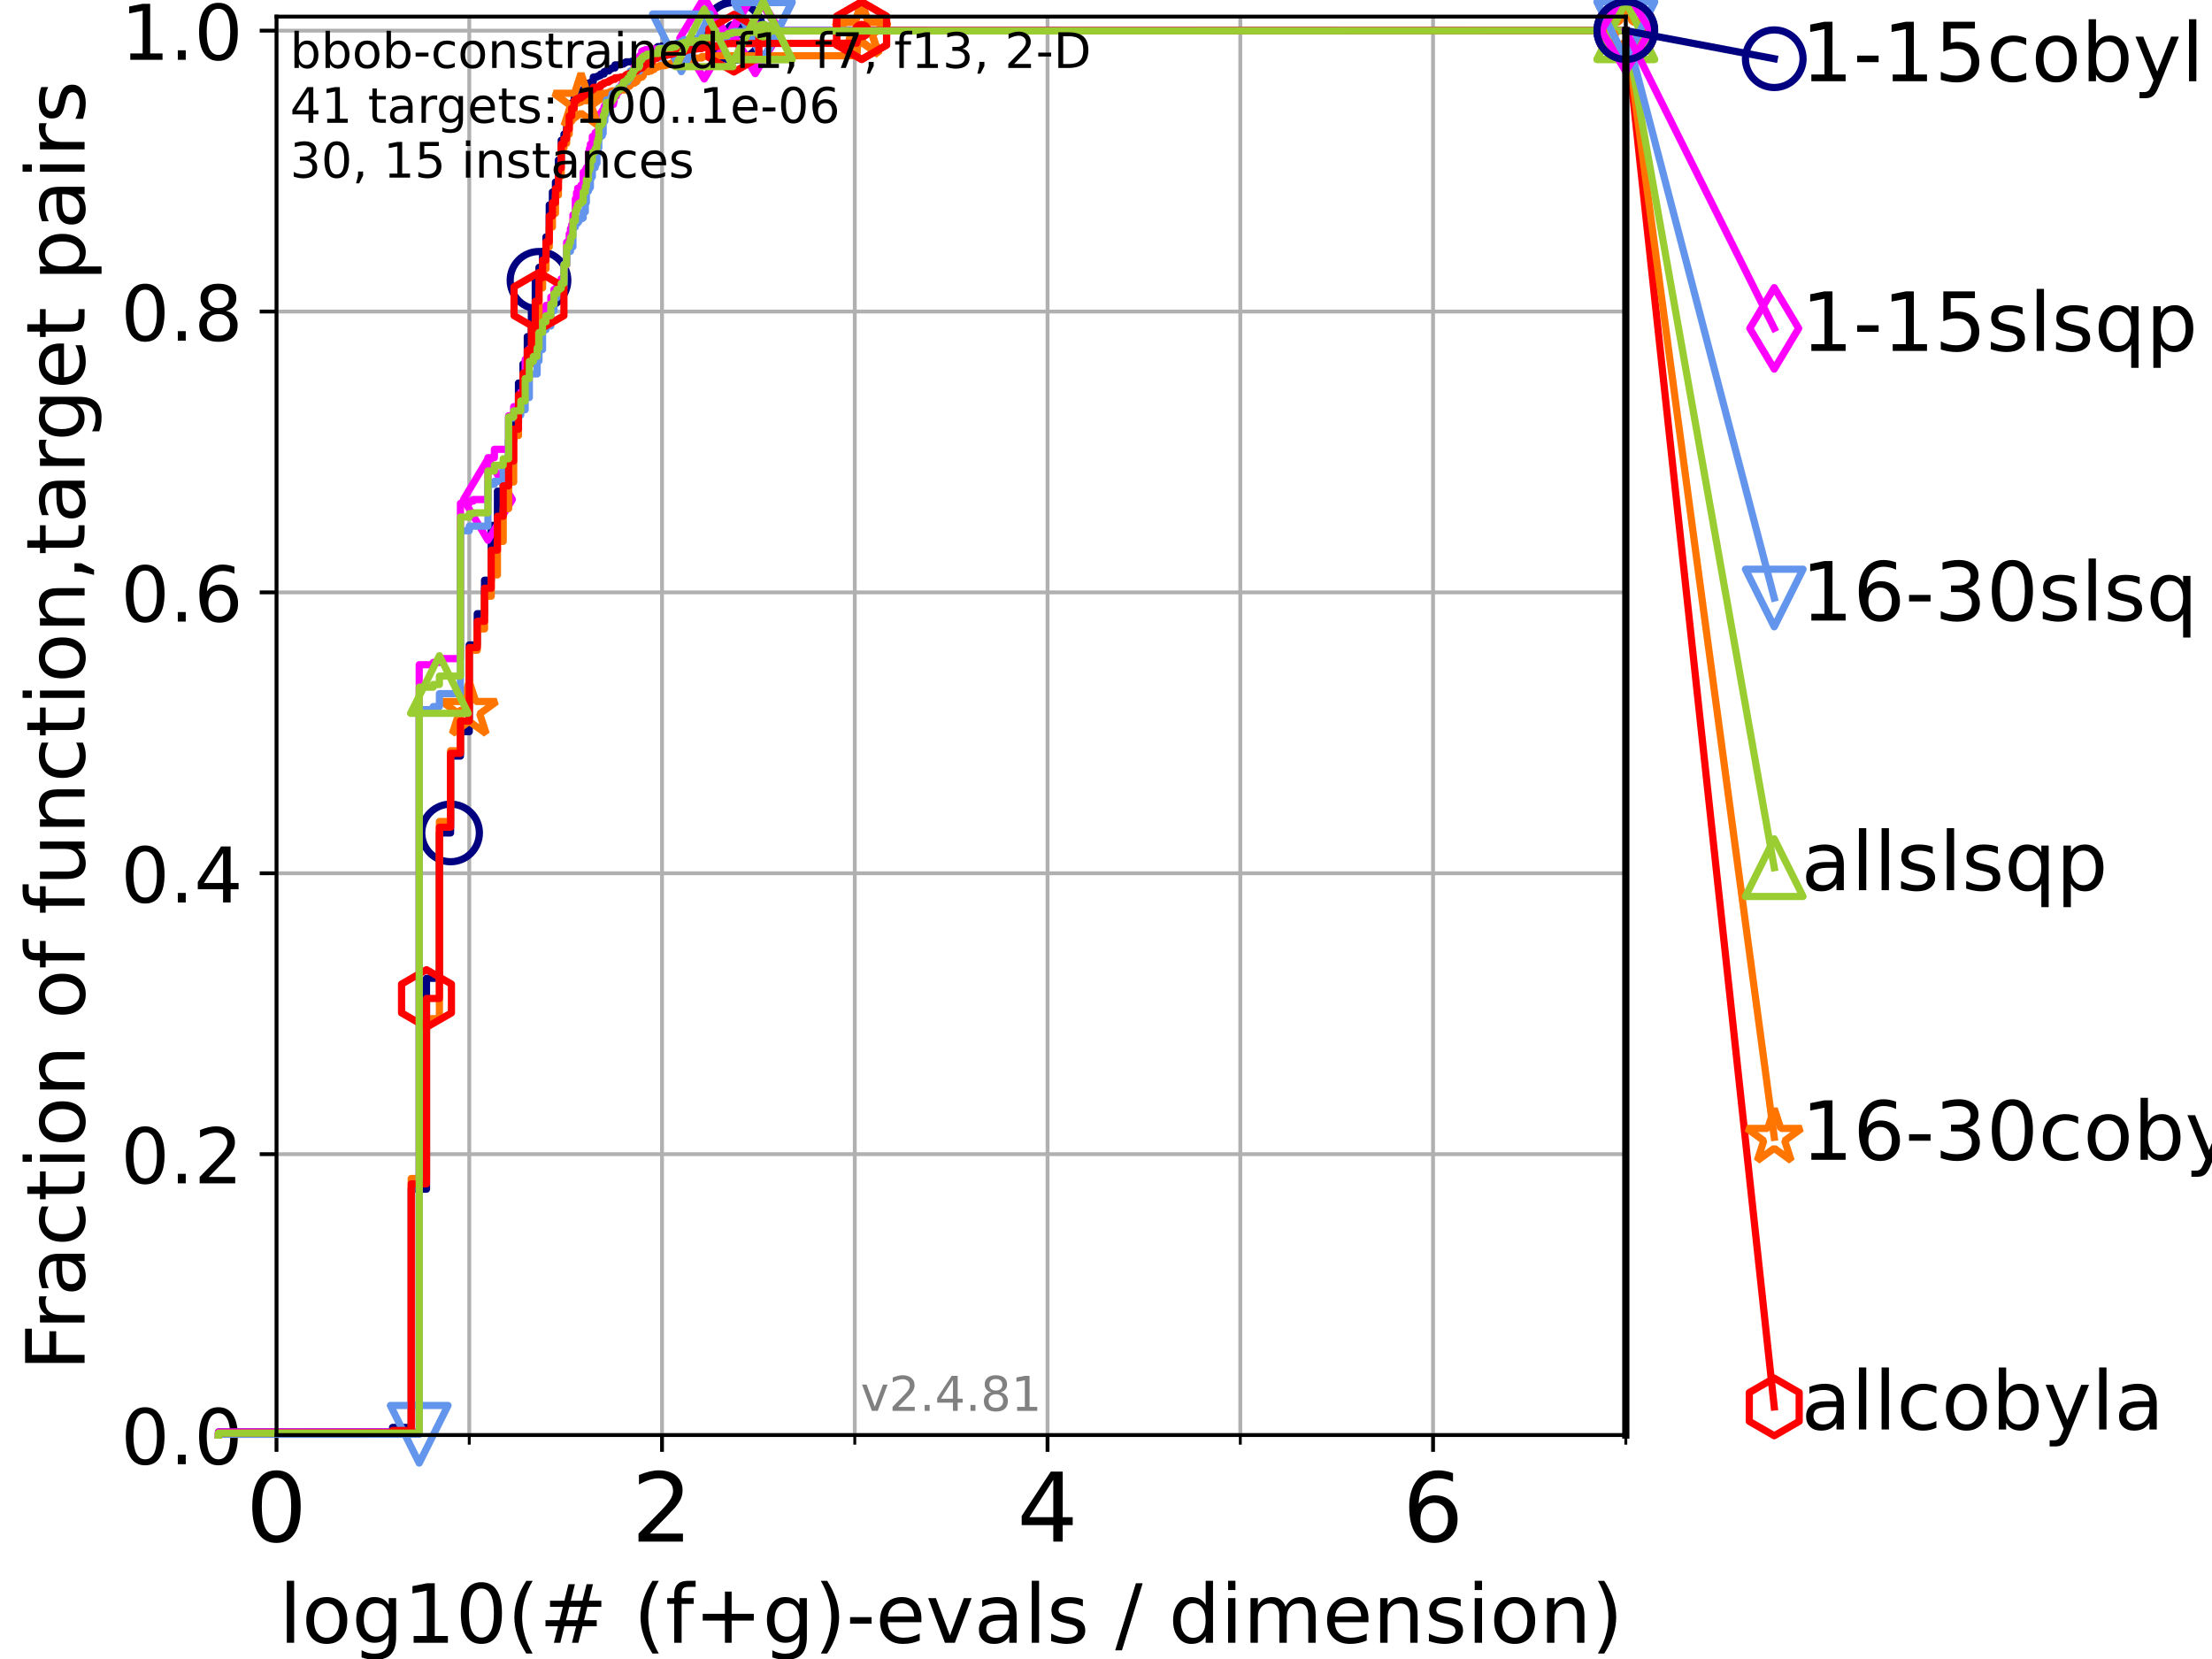 <?xml version="1.0" encoding="utf-8" standalone="no"?>
<!DOCTYPE svg PUBLIC "-//W3C//DTD SVG 1.1//EN"
  "http://www.w3.org/Graphics/SVG/1.1/DTD/svg11.dtd">
<!-- Created with matplotlib (https://matplotlib.org/) -->
<svg height="345.6pt" version="1.1" viewBox="0 0 460.8 345.6" width="460.8pt" xmlns="http://www.w3.org/2000/svg" xmlns:xlink="http://www.w3.org/1999/xlink">
 <defs>
  <style type="text/css">*{stroke-linecap:butt;stroke-linejoin:round;}</style>
 </defs>
 <g id="figure_1">
  <g id="patch_1">
   <path d="M 0 345.6 
L 460.8 345.6 
L 460.8 0 
L 0 0 
z
" style="fill:#ffffff;"/>
  </g>
  <g id="axes_1">
   <g id="patch_2">
    <path d="M 57.6 298.944 
L 338.688 298.944 
L 338.688 3.456 
L 57.6 3.456 
z
" style="fill:#ffffff;"/>
   </g>
   <g id="matplotlib.axis_1">
    <g id="xtick_1">
     <g id="line2d_1">
      <path clip-path="url(#pe1400398a2)" d="M 57.6 298.944 
L 57.6 3.456 
" style="fill:none;stroke:#b0b0b0;stroke-linecap:square;stroke-width:0.8;"/>
     </g>
     <g id="line2d_2">
      <defs>
       <path d="M 0 0 
L 0 3.5 
" id="mf4fb8ecb0f" style="stroke:#000000;stroke-width:0.8;"/>
      </defs>
      <g>
       <use style="stroke:#000000;stroke-width:0.8;" x="57.6" xlink:href="#mf4fb8ecb0f" y="298.944"/>
      </g>
     </g>
     <g id="text_1">
      <!-- 0 -->
      <g transform="translate(51.237 321.141)scale(0.2 -0.2)">
       <defs>
        <path d="M 31.781 66.406 
Q 24.172 66.406 20.328 58.906 
Q 16.5 51.422 16.5 36.375 
Q 16.5 21.391 20.328 13.891 
Q 24.172 6.391 31.781 6.391 
Q 39.453 6.391 43.281 13.891 
Q 47.125 21.391 47.125 36.375 
Q 47.125 51.422 43.281 58.906 
Q 39.453 66.406 31.781 66.406 
z
M 31.781 74.219 
Q 44.047 74.219 50.516 64.516 
Q 56.984 54.828 56.984 36.375 
Q 56.984 17.969 50.516 8.266 
Q 44.047 -1.422 31.781 -1.422 
Q 19.531 -1.422 13.062 8.266 
Q 6.594 17.969 6.594 36.375 
Q 6.594 54.828 13.062 64.516 
Q 19.531 74.219 31.781 74.219 
z
" id="DejaVuSans-48"/>
       </defs>
       <use xlink:href="#DejaVuSans-48"/>
      </g>
     </g>
    </g>
    <g id="xtick_2">
     <g id="line2d_3">
      <path clip-path="url(#pe1400398a2)" d="M 137.911 298.944 
L 137.911 3.456 
" style="fill:none;stroke:#b0b0b0;stroke-linecap:square;stroke-width:0.8;"/>
     </g>
     <g id="line2d_4">
      <g>
       <use style="stroke:#000000;stroke-width:0.8;" x="137.911" xlink:href="#mf4fb8ecb0f" y="298.944"/>
      </g>
     </g>
     <g id="text_2">
      <!-- 2 -->
      <g transform="translate(131.548 321.141)scale(0.2 -0.2)">
       <defs>
        <path d="M 19.188 8.297 
L 53.609 8.297 
L 53.609 0 
L 7.328 0 
L 7.328 8.297 
Q 12.938 14.109 22.625 23.891 
Q 32.328 33.688 34.812 36.531 
Q 39.547 41.844 41.422 45.531 
Q 43.312 49.219 43.312 52.781 
Q 43.312 58.594 39.234 62.25 
Q 35.156 65.922 28.609 65.922 
Q 23.969 65.922 18.812 64.312 
Q 13.672 62.703 7.812 59.422 
L 7.812 69.391 
Q 13.766 71.781 18.938 73 
Q 24.125 74.219 28.422 74.219 
Q 39.75 74.219 46.484 68.547 
Q 53.219 62.891 53.219 53.422 
Q 53.219 48.922 51.531 44.891 
Q 49.859 40.875 45.406 35.406 
Q 44.188 33.984 37.641 27.219 
Q 31.109 20.453 19.188 8.297 
z
" id="DejaVuSans-50"/>
       </defs>
       <use xlink:href="#DejaVuSans-50"/>
      </g>
     </g>
    </g>
    <g id="xtick_3">
     <g id="line2d_5">
      <path clip-path="url(#pe1400398a2)" d="M 218.222 298.944 
L 218.222 3.456 
" style="fill:none;stroke:#b0b0b0;stroke-linecap:square;stroke-width:0.8;"/>
     </g>
     <g id="line2d_6">
      <g>
       <use style="stroke:#000000;stroke-width:0.8;" x="218.222" xlink:href="#mf4fb8ecb0f" y="298.944"/>
      </g>
     </g>
     <g id="text_3">
      <!-- 4 -->
      <g transform="translate(211.859 321.141)scale(0.2 -0.2)">
       <defs>
        <path d="M 37.797 64.312 
L 12.891 25.391 
L 37.797 25.391 
z
M 35.203 72.906 
L 47.609 72.906 
L 47.609 25.391 
L 58.016 25.391 
L 58.016 17.188 
L 47.609 17.188 
L 47.609 0 
L 37.797 0 
L 37.797 17.188 
L 4.891 17.188 
L 4.891 26.703 
z
" id="DejaVuSans-52"/>
       </defs>
       <use xlink:href="#DejaVuSans-52"/>
      </g>
     </g>
    </g>
    <g id="xtick_4">
     <g id="line2d_7">
      <path clip-path="url(#pe1400398a2)" d="M 298.533 298.944 
L 298.533 3.456 
" style="fill:none;stroke:#b0b0b0;stroke-linecap:square;stroke-width:0.8;"/>
     </g>
     <g id="line2d_8">
      <g>
       <use style="stroke:#000000;stroke-width:0.8;" x="298.533" xlink:href="#mf4fb8ecb0f" y="298.944"/>
      </g>
     </g>
     <g id="text_4">
      <!-- 6 -->
      <g transform="translate(292.17 321.141)scale(0.2 -0.2)">
       <defs>
        <path d="M 33.016 40.375 
Q 26.375 40.375 22.484 35.828 
Q 18.609 31.297 18.609 23.391 
Q 18.609 15.531 22.484 10.953 
Q 26.375 6.391 33.016 6.391 
Q 39.656 6.391 43.531 10.953 
Q 47.406 15.531 47.406 23.391 
Q 47.406 31.297 43.531 35.828 
Q 39.656 40.375 33.016 40.375 
z
M 52.594 71.297 
L 52.594 62.312 
Q 48.875 64.062 45.094 64.984 
Q 41.312 65.922 37.594 65.922 
Q 27.828 65.922 22.672 59.328 
Q 17.531 52.734 16.797 39.406 
Q 19.672 43.656 24.016 45.922 
Q 28.375 48.188 33.594 48.188 
Q 44.578 48.188 50.953 41.516 
Q 57.328 34.859 57.328 23.391 
Q 57.328 12.156 50.688 5.359 
Q 44.047 -1.422 33.016 -1.422 
Q 20.359 -1.422 13.672 8.266 
Q 6.984 17.969 6.984 36.375 
Q 6.984 53.656 15.188 63.938 
Q 23.391 74.219 37.203 74.219 
Q 40.922 74.219 44.703 73.484 
Q 48.484 72.75 52.594 71.297 
z
" id="DejaVuSans-54"/>
       </defs>
       <use xlink:href="#DejaVuSans-54"/>
      </g>
     </g>
    </g>
    <g id="xtick_5">
     <g id="line2d_9">
      <path clip-path="url(#pe1400398a2)" d="M 97.755 298.944 
L 97.755 3.456 
" style="fill:none;stroke:#b0b0b0;stroke-linecap:square;stroke-width:0.8;"/>
     </g>
     <g id="line2d_10">
      <defs>
       <path d="M 0 0 
L 0 2 
" id="ma713debace" style="stroke:#000000;stroke-width:0.6;"/>
      </defs>
      <g>
       <use style="stroke:#000000;stroke-width:0.6;" x="97.755" xlink:href="#ma713debace" y="298.944"/>
      </g>
     </g>
    </g>
    <g id="xtick_6">
     <g id="line2d_11">
      <path clip-path="url(#pe1400398a2)" d="M 178.066 298.944 
L 178.066 3.456 
" style="fill:none;stroke:#b0b0b0;stroke-linecap:square;stroke-width:0.8;"/>
     </g>
     <g id="line2d_12">
      <g>
       <use style="stroke:#000000;stroke-width:0.6;" x="178.066" xlink:href="#ma713debace" y="298.944"/>
      </g>
     </g>
    </g>
    <g id="xtick_7">
     <g id="line2d_13">
      <path clip-path="url(#pe1400398a2)" d="M 258.377 298.944 
L 258.377 3.456 
" style="fill:none;stroke:#b0b0b0;stroke-linecap:square;stroke-width:0.8;"/>
     </g>
     <g id="line2d_14">
      <g>
       <use style="stroke:#000000;stroke-width:0.6;" x="258.377" xlink:href="#ma713debace" y="298.944"/>
      </g>
     </g>
    </g>
    <g id="xtick_8">
     <g id="line2d_15">
      <path clip-path="url(#pe1400398a2)" d="M 338.688 298.944 
L 338.688 3.456 
" style="fill:none;stroke:#b0b0b0;stroke-linecap:square;stroke-width:0.8;"/>
     </g>
     <g id="line2d_16">
      <g>
       <use style="stroke:#000000;stroke-width:0.6;" x="338.688" xlink:href="#ma713debace" y="298.944"/>
      </g>
     </g>
    </g>
    <g id="text_5">
     <!-- log10(# (f+g)-evals / dimension) -->
     <g transform="translate(58.145 342.218)scale(0.17 -0.17)">
      <defs>
       <path d="M 9.422 75.984 
L 18.406 75.984 
L 18.406 0 
L 9.422 0 
z
" id="DejaVuSans-108"/>
       <path d="M 30.609 48.391 
Q 23.391 48.391 19.188 42.75 
Q 14.984 37.109 14.984 27.297 
Q 14.984 17.484 19.156 11.844 
Q 23.344 6.203 30.609 6.203 
Q 37.797 6.203 41.984 11.859 
Q 46.188 17.531 46.188 27.297 
Q 46.188 37.016 41.984 42.703 
Q 37.797 48.391 30.609 48.391 
z
M 30.609 56 
Q 42.328 56 49.016 48.375 
Q 55.719 40.766 55.719 27.297 
Q 55.719 13.875 49.016 6.219 
Q 42.328 -1.422 30.609 -1.422 
Q 18.844 -1.422 12.172 6.219 
Q 5.516 13.875 5.516 27.297 
Q 5.516 40.766 12.172 48.375 
Q 18.844 56 30.609 56 
z
" id="DejaVuSans-111"/>
       <path d="M 45.406 27.984 
Q 45.406 37.75 41.375 43.109 
Q 37.359 48.484 30.078 48.484 
Q 22.859 48.484 18.828 43.109 
Q 14.797 37.75 14.797 27.984 
Q 14.797 18.266 18.828 12.891 
Q 22.859 7.516 30.078 7.516 
Q 37.359 7.516 41.375 12.891 
Q 45.406 18.266 45.406 27.984 
z
M 54.391 6.781 
Q 54.391 -7.172 48.188 -13.984 
Q 42 -20.797 29.203 -20.797 
Q 24.469 -20.797 20.266 -20.094 
Q 16.062 -19.391 12.109 -17.922 
L 12.109 -9.188 
Q 16.062 -11.328 19.922 -12.344 
Q 23.781 -13.375 27.781 -13.375 
Q 36.625 -13.375 41.016 -8.766 
Q 45.406 -4.156 45.406 5.172 
L 45.406 9.625 
Q 42.625 4.781 38.281 2.391 
Q 33.938 0 27.875 0 
Q 17.828 0 11.672 7.656 
Q 5.516 15.328 5.516 27.984 
Q 5.516 40.672 11.672 48.328 
Q 17.828 56 27.875 56 
Q 33.938 56 38.281 53.609 
Q 42.625 51.219 45.406 46.391 
L 45.406 54.688 
L 54.391 54.688 
z
" id="DejaVuSans-103"/>
       <path d="M 12.406 8.297 
L 28.516 8.297 
L 28.516 63.922 
L 10.984 60.406 
L 10.984 69.391 
L 28.422 72.906 
L 38.281 72.906 
L 38.281 8.297 
L 54.391 8.297 
L 54.391 0 
L 12.406 0 
z
" id="DejaVuSans-49"/>
       <path d="M 31 75.875 
Q 24.469 64.656 21.281 53.656 
Q 18.109 42.672 18.109 31.391 
Q 18.109 20.125 21.312 9.062 
Q 24.516 -2 31 -13.188 
L 23.188 -13.188 
Q 15.875 -1.703 12.234 9.375 
Q 8.594 20.453 8.594 31.391 
Q 8.594 42.281 12.203 53.312 
Q 15.828 64.359 23.188 75.875 
z
" id="DejaVuSans-40"/>
       <path d="M 51.125 44 
L 36.922 44 
L 32.812 27.688 
L 47.125 27.688 
z
M 43.797 71.781 
L 38.719 51.516 
L 52.984 51.516 
L 58.109 71.781 
L 65.922 71.781 
L 60.891 51.516 
L 76.125 51.516 
L 76.125 44 
L 58.984 44 
L 54.984 27.688 
L 70.516 27.688 
L 70.516 20.219 
L 53.078 20.219 
L 48 0 
L 40.188 0 
L 45.219 20.219 
L 30.906 20.219 
L 25.875 0 
L 18.016 0 
L 23.094 20.219 
L 7.719 20.219 
L 7.719 27.688 
L 24.906 27.688 
L 29 44 
L 13.281 44 
L 13.281 51.516 
L 30.906 51.516 
L 35.891 71.781 
z
" id="DejaVuSans-35"/>
       <path id="DejaVuSans-32"/>
       <path d="M 37.109 75.984 
L 37.109 68.5 
L 28.516 68.5 
Q 23.688 68.5 21.797 66.547 
Q 19.922 64.594 19.922 59.516 
L 19.922 54.688 
L 34.719 54.688 
L 34.719 47.703 
L 19.922 47.703 
L 19.922 0 
L 10.891 0 
L 10.891 47.703 
L 2.297 47.703 
L 2.297 54.688 
L 10.891 54.688 
L 10.891 58.5 
Q 10.891 67.625 15.141 71.797 
Q 19.391 75.984 28.609 75.984 
z
" id="DejaVuSans-102"/>
       <path d="M 46 62.703 
L 46 35.5 
L 73.188 35.5 
L 73.188 27.203 
L 46 27.203 
L 46 0 
L 37.797 0 
L 37.797 27.203 
L 10.594 27.203 
L 10.594 35.5 
L 37.797 35.5 
L 37.797 62.703 
z
" id="DejaVuSans-43"/>
       <path d="M 8.016 75.875 
L 15.828 75.875 
Q 23.141 64.359 26.781 53.312 
Q 30.422 42.281 30.422 31.391 
Q 30.422 20.453 26.781 9.375 
Q 23.141 -1.703 15.828 -13.188 
L 8.016 -13.188 
Q 14.5 -2 17.703 9.062 
Q 20.906 20.125 20.906 31.391 
Q 20.906 42.672 17.703 53.656 
Q 14.5 64.656 8.016 75.875 
z
" id="DejaVuSans-41"/>
       <path d="M 4.891 31.391 
L 31.203 31.391 
L 31.203 23.391 
L 4.891 23.391 
z
" id="DejaVuSans-45"/>
       <path d="M 56.203 29.594 
L 56.203 25.203 
L 14.891 25.203 
Q 15.484 15.922 20.484 11.062 
Q 25.484 6.203 34.422 6.203 
Q 39.594 6.203 44.453 7.469 
Q 49.312 8.734 54.109 11.281 
L 54.109 2.781 
Q 49.266 0.734 44.188 -0.344 
Q 39.109 -1.422 33.891 -1.422 
Q 20.797 -1.422 13.156 6.188 
Q 5.516 13.812 5.516 26.812 
Q 5.516 40.234 12.766 48.109 
Q 20.016 56 32.328 56 
Q 43.359 56 49.781 48.891 
Q 56.203 41.797 56.203 29.594 
z
M 47.219 32.234 
Q 47.125 39.594 43.094 43.984 
Q 39.062 48.391 32.422 48.391 
Q 24.906 48.391 20.391 44.141 
Q 15.875 39.891 15.188 32.172 
z
" id="DejaVuSans-101"/>
       <path d="M 2.984 54.688 
L 12.5 54.688 
L 29.594 8.797 
L 46.688 54.688 
L 56.203 54.688 
L 35.688 0 
L 23.484 0 
z
" id="DejaVuSans-118"/>
       <path d="M 34.281 27.484 
Q 23.391 27.484 19.188 25 
Q 14.984 22.516 14.984 16.5 
Q 14.984 11.719 18.141 8.906 
Q 21.297 6.109 26.703 6.109 
Q 34.188 6.109 38.703 11.406 
Q 43.219 16.703 43.219 25.484 
L 43.219 27.484 
z
M 52.203 31.203 
L 52.203 0 
L 43.219 0 
L 43.219 8.297 
Q 40.141 3.328 35.547 0.953 
Q 30.953 -1.422 24.312 -1.422 
Q 15.922 -1.422 10.953 3.297 
Q 6 8.016 6 15.922 
Q 6 25.141 12.172 29.828 
Q 18.359 34.516 30.609 34.516 
L 43.219 34.516 
L 43.219 35.406 
Q 43.219 41.609 39.141 45 
Q 35.062 48.391 27.688 48.391 
Q 23 48.391 18.547 47.266 
Q 14.109 46.141 10.016 43.891 
L 10.016 52.203 
Q 14.938 54.109 19.578 55.047 
Q 24.219 56 28.609 56 
Q 40.484 56 46.344 49.844 
Q 52.203 43.703 52.203 31.203 
z
" id="DejaVuSans-97"/>
       <path d="M 44.281 53.078 
L 44.281 44.578 
Q 40.484 46.531 36.375 47.5 
Q 32.281 48.484 27.875 48.484 
Q 21.188 48.484 17.844 46.438 
Q 14.5 44.391 14.5 40.281 
Q 14.5 37.156 16.891 35.375 
Q 19.281 33.594 26.516 31.984 
L 29.594 31.297 
Q 39.156 29.25 43.188 25.516 
Q 47.219 21.781 47.219 15.094 
Q 47.219 7.469 41.188 3.016 
Q 35.156 -1.422 24.609 -1.422 
Q 20.219 -1.422 15.453 -0.562 
Q 10.688 0.297 5.422 2 
L 5.422 11.281 
Q 10.406 8.688 15.234 7.391 
Q 20.062 6.109 24.812 6.109 
Q 31.156 6.109 34.562 8.281 
Q 37.984 10.453 37.984 14.406 
Q 37.984 18.062 35.516 20.016 
Q 33.062 21.969 24.703 23.781 
L 21.578 24.516 
Q 13.234 26.266 9.516 29.906 
Q 5.812 33.547 5.812 39.891 
Q 5.812 47.609 11.281 51.797 
Q 16.75 56 26.812 56 
Q 31.781 56 36.172 55.266 
Q 40.578 54.547 44.281 53.078 
z
" id="DejaVuSans-115"/>
       <path d="M 25.391 72.906 
L 33.688 72.906 
L 8.297 -9.281 
L 0 -9.281 
z
" id="DejaVuSans-47"/>
       <path d="M 45.406 46.391 
L 45.406 75.984 
L 54.391 75.984 
L 54.391 0 
L 45.406 0 
L 45.406 8.203 
Q 42.578 3.328 38.25 0.953 
Q 33.938 -1.422 27.875 -1.422 
Q 17.969 -1.422 11.734 6.484 
Q 5.516 14.406 5.516 27.297 
Q 5.516 40.188 11.734 48.094 
Q 17.969 56 27.875 56 
Q 33.938 56 38.25 53.625 
Q 42.578 51.266 45.406 46.391 
z
M 14.797 27.297 
Q 14.797 17.391 18.875 11.75 
Q 22.953 6.109 30.078 6.109 
Q 37.203 6.109 41.297 11.75 
Q 45.406 17.391 45.406 27.297 
Q 45.406 37.203 41.297 42.844 
Q 37.203 48.484 30.078 48.484 
Q 22.953 48.484 18.875 42.844 
Q 14.797 37.203 14.797 27.297 
z
" id="DejaVuSans-100"/>
       <path d="M 9.422 54.688 
L 18.406 54.688 
L 18.406 0 
L 9.422 0 
z
M 9.422 75.984 
L 18.406 75.984 
L 18.406 64.594 
L 9.422 64.594 
z
" id="DejaVuSans-105"/>
       <path d="M 52 44.188 
Q 55.375 50.25 60.062 53.125 
Q 64.75 56 71.094 56 
Q 79.641 56 84.281 50.016 
Q 88.922 44.047 88.922 33.016 
L 88.922 0 
L 79.891 0 
L 79.891 32.719 
Q 79.891 40.578 77.094 44.375 
Q 74.312 48.188 68.609 48.188 
Q 61.625 48.188 57.562 43.547 
Q 53.516 38.922 53.516 30.906 
L 53.516 0 
L 44.484 0 
L 44.484 32.719 
Q 44.484 40.625 41.703 44.406 
Q 38.922 48.188 33.109 48.188 
Q 26.219 48.188 22.156 43.531 
Q 18.109 38.875 18.109 30.906 
L 18.109 0 
L 9.078 0 
L 9.078 54.688 
L 18.109 54.688 
L 18.109 46.188 
Q 21.188 51.219 25.484 53.609 
Q 29.781 56 35.688 56 
Q 41.656 56 45.828 52.969 
Q 50 49.953 52 44.188 
z
" id="DejaVuSans-109"/>
       <path d="M 54.891 33.016 
L 54.891 0 
L 45.906 0 
L 45.906 32.719 
Q 45.906 40.484 42.875 44.328 
Q 39.844 48.188 33.797 48.188 
Q 26.516 48.188 22.312 43.547 
Q 18.109 38.922 18.109 30.906 
L 18.109 0 
L 9.078 0 
L 9.078 54.688 
L 18.109 54.688 
L 18.109 46.188 
Q 21.344 51.125 25.703 53.562 
Q 30.078 56 35.797 56 
Q 45.219 56 50.047 50.172 
Q 54.891 44.344 54.891 33.016 
z
" id="DejaVuSans-110"/>
      </defs>
      <use xlink:href="#DejaVuSans-108"/>
      <use x="27.783" xlink:href="#DejaVuSans-111"/>
      <use x="88.965" xlink:href="#DejaVuSans-103"/>
      <use x="152.441" xlink:href="#DejaVuSans-49"/>
      <use x="216.064" xlink:href="#DejaVuSans-48"/>
      <use x="279.688" xlink:href="#DejaVuSans-40"/>
      <use x="318.701" xlink:href="#DejaVuSans-35"/>
      <use x="402.49" xlink:href="#DejaVuSans-32"/>
      <use x="434.277" xlink:href="#DejaVuSans-40"/>
      <use x="473.291" xlink:href="#DejaVuSans-102"/>
      <use x="508.496" xlink:href="#DejaVuSans-43"/>
      <use x="592.285" xlink:href="#DejaVuSans-103"/>
      <use x="655.762" xlink:href="#DejaVuSans-41"/>
      <use x="694.775" xlink:href="#DejaVuSans-45"/>
      <use x="730.859" xlink:href="#DejaVuSans-101"/>
      <use x="792.383" xlink:href="#DejaVuSans-118"/>
      <use x="851.562" xlink:href="#DejaVuSans-97"/>
      <use x="912.842" xlink:href="#DejaVuSans-108"/>
      <use x="940.625" xlink:href="#DejaVuSans-115"/>
      <use x="992.725" xlink:href="#DejaVuSans-32"/>
      <use x="1024.512" xlink:href="#DejaVuSans-47"/>
      <use x="1058.203" xlink:href="#DejaVuSans-32"/>
      <use x="1089.99" xlink:href="#DejaVuSans-100"/>
      <use x="1153.467" xlink:href="#DejaVuSans-105"/>
      <use x="1181.25" xlink:href="#DejaVuSans-109"/>
      <use x="1278.662" xlink:href="#DejaVuSans-101"/>
      <use x="1340.186" xlink:href="#DejaVuSans-110"/>
      <use x="1403.564" xlink:href="#DejaVuSans-115"/>
      <use x="1455.664" xlink:href="#DejaVuSans-105"/>
      <use x="1483.447" xlink:href="#DejaVuSans-111"/>
      <use x="1544.629" xlink:href="#DejaVuSans-110"/>
      <use x="1608.008" xlink:href="#DejaVuSans-41"/>
     </g>
    </g>
   </g>
   <g id="matplotlib.axis_2">
    <g id="ytick_1">
     <g id="line2d_17">
      <path clip-path="url(#pe1400398a2)" d="M 57.6 298.944 
L 338.688 298.944 
" style="fill:none;stroke:#b0b0b0;stroke-linecap:square;stroke-width:0.8;"/>
     </g>
     <g id="line2d_18">
      <defs>
       <path d="M 0 0 
L -3.5 0 
" id="m678ea91b8a" style="stroke:#000000;stroke-width:0.8;"/>
      </defs>
      <g>
       <use style="stroke:#000000;stroke-width:0.8;" x="57.6" xlink:href="#m678ea91b8a" y="298.944"/>
      </g>
     </g>
     <g id="text_6">
      <!-- 0.0 -->
      <g transform="translate(25.155 305.023)scale(0.16 -0.16)">
       <defs>
        <path d="M 10.688 12.406 
L 21 12.406 
L 21 0 
L 10.688 0 
z
" id="DejaVuSans-46"/>
       </defs>
       <use xlink:href="#DejaVuSans-48"/>
       <use x="63.623" xlink:href="#DejaVuSans-46"/>
       <use x="95.41" xlink:href="#DejaVuSans-48"/>
      </g>
     </g>
    </g>
    <g id="ytick_2">
     <g id="line2d_19">
      <path clip-path="url(#pe1400398a2)" d="M 57.6 240.432 
L 338.688 240.432 
" style="fill:none;stroke:#b0b0b0;stroke-linecap:square;stroke-width:0.8;"/>
     </g>
     <g id="line2d_20">
      <g>
       <use style="stroke:#000000;stroke-width:0.8;" x="57.6" xlink:href="#m678ea91b8a" y="240.432"/>
      </g>
     </g>
     <g id="text_7">
      <!-- 0.2 -->
      <g transform="translate(25.155 246.51)scale(0.16 -0.16)">
       <use xlink:href="#DejaVuSans-48"/>
       <use x="63.623" xlink:href="#DejaVuSans-46"/>
       <use x="95.41" xlink:href="#DejaVuSans-50"/>
      </g>
     </g>
    </g>
    <g id="ytick_3">
     <g id="line2d_21">
      <path clip-path="url(#pe1400398a2)" d="M 57.6 181.919 
L 338.688 181.919 
" style="fill:none;stroke:#b0b0b0;stroke-linecap:square;stroke-width:0.8;"/>
     </g>
     <g id="line2d_22">
      <g>
       <use style="stroke:#000000;stroke-width:0.8;" x="57.6" xlink:href="#m678ea91b8a" y="181.919"/>
      </g>
     </g>
     <g id="text_8">
      <!-- 0.4 -->
      <g transform="translate(25.155 187.998)scale(0.16 -0.16)">
       <use xlink:href="#DejaVuSans-48"/>
       <use x="63.623" xlink:href="#DejaVuSans-46"/>
       <use x="95.41" xlink:href="#DejaVuSans-52"/>
      </g>
     </g>
    </g>
    <g id="ytick_4">
     <g id="line2d_23">
      <path clip-path="url(#pe1400398a2)" d="M 57.6 123.407 
L 338.688 123.407 
" style="fill:none;stroke:#b0b0b0;stroke-linecap:square;stroke-width:0.8;"/>
     </g>
     <g id="line2d_24">
      <g>
       <use style="stroke:#000000;stroke-width:0.8;" x="57.6" xlink:href="#m678ea91b8a" y="123.407"/>
      </g>
     </g>
     <g id="text_9">
      <!-- 0.6 -->
      <g transform="translate(25.155 129.485)scale(0.16 -0.16)">
       <use xlink:href="#DejaVuSans-48"/>
       <use x="63.623" xlink:href="#DejaVuSans-46"/>
       <use x="95.41" xlink:href="#DejaVuSans-54"/>
      </g>
     </g>
    </g>
    <g id="ytick_5">
     <g id="line2d_25">
      <path clip-path="url(#pe1400398a2)" d="M 57.6 64.894 
L 338.688 64.894 
" style="fill:none;stroke:#b0b0b0;stroke-linecap:square;stroke-width:0.8;"/>
     </g>
     <g id="line2d_26">
      <g>
       <use style="stroke:#000000;stroke-width:0.8;" x="57.6" xlink:href="#m678ea91b8a" y="64.894"/>
      </g>
     </g>
     <g id="text_10">
      <!-- 0.8 -->
      <g transform="translate(25.155 70.973)scale(0.16 -0.16)">
       <defs>
        <path d="M 31.781 34.625 
Q 24.75 34.625 20.719 30.859 
Q 16.703 27.094 16.703 20.516 
Q 16.703 13.922 20.719 10.156 
Q 24.75 6.391 31.781 6.391 
Q 38.812 6.391 42.859 10.172 
Q 46.922 13.969 46.922 20.516 
Q 46.922 27.094 42.891 30.859 
Q 38.875 34.625 31.781 34.625 
z
M 21.922 38.812 
Q 15.578 40.375 12.031 44.719 
Q 8.5 49.078 8.5 55.328 
Q 8.5 64.062 14.719 69.141 
Q 20.953 74.219 31.781 74.219 
Q 42.672 74.219 48.875 69.141 
Q 55.078 64.062 55.078 55.328 
Q 55.078 49.078 51.531 44.719 
Q 48 40.375 41.703 38.812 
Q 48.828 37.156 52.797 32.312 
Q 56.781 27.484 56.781 20.516 
Q 56.781 9.906 50.312 4.234 
Q 43.844 -1.422 31.781 -1.422 
Q 19.734 -1.422 13.25 4.234 
Q 6.781 9.906 6.781 20.516 
Q 6.781 27.484 10.781 32.312 
Q 14.797 37.156 21.922 38.812 
z
M 18.312 54.391 
Q 18.312 48.734 21.844 45.562 
Q 25.391 42.391 31.781 42.391 
Q 38.141 42.391 41.719 45.562 
Q 45.312 48.734 45.312 54.391 
Q 45.312 60.062 41.719 63.234 
Q 38.141 66.406 31.781 66.406 
Q 25.391 66.406 21.844 63.234 
Q 18.312 60.062 18.312 54.391 
z
" id="DejaVuSans-56"/>
       </defs>
       <use xlink:href="#DejaVuSans-48"/>
       <use x="63.623" xlink:href="#DejaVuSans-46"/>
       <use x="95.41" xlink:href="#DejaVuSans-56"/>
      </g>
     </g>
    </g>
    <g id="ytick_6">
     <g id="line2d_27">
      <path clip-path="url(#pe1400398a2)" d="M 57.6 6.382 
L 338.688 6.382 
" style="fill:none;stroke:#b0b0b0;stroke-linecap:square;stroke-width:0.8;"/>
     </g>
     <g id="line2d_28">
      <g>
       <use style="stroke:#000000;stroke-width:0.8;" x="57.6" xlink:href="#m678ea91b8a" y="6.382"/>
      </g>
     </g>
     <g id="text_11">
      <!-- 1.0 -->
      <g transform="translate(25.155 12.46)scale(0.16 -0.16)">
       <use xlink:href="#DejaVuSans-49"/>
       <use x="63.623" xlink:href="#DejaVuSans-46"/>
       <use x="95.41" xlink:href="#DejaVuSans-48"/>
      </g>
     </g>
    </g>
    <g id="text_12">
     <!-- Fraction of function,target pairs -->
     <g transform="translate(17.62 285.585)rotate(-90)scale(0.17 -0.17)">
      <defs>
       <path d="M 9.812 72.906 
L 51.703 72.906 
L 51.703 64.594 
L 19.672 64.594 
L 19.672 43.109 
L 48.578 43.109 
L 48.578 34.812 
L 19.672 34.812 
L 19.672 0 
L 9.812 0 
z
" id="DejaVuSans-70"/>
       <path d="M 41.109 46.297 
Q 39.594 47.172 37.812 47.578 
Q 36.031 48 33.891 48 
Q 26.266 48 22.188 43.047 
Q 18.109 38.094 18.109 28.812 
L 18.109 0 
L 9.078 0 
L 9.078 54.688 
L 18.109 54.688 
L 18.109 46.188 
Q 20.953 51.172 25.484 53.578 
Q 30.031 56 36.531 56 
Q 37.453 56 38.578 55.875 
Q 39.703 55.766 41.062 55.516 
z
" id="DejaVuSans-114"/>
       <path d="M 48.781 52.594 
L 48.781 44.188 
Q 44.969 46.297 41.141 47.344 
Q 37.312 48.391 33.406 48.391 
Q 24.656 48.391 19.812 42.844 
Q 14.984 37.312 14.984 27.297 
Q 14.984 17.281 19.812 11.734 
Q 24.656 6.203 33.406 6.203 
Q 37.312 6.203 41.141 7.25 
Q 44.969 8.297 48.781 10.406 
L 48.781 2.094 
Q 45.016 0.344 40.984 -0.531 
Q 36.969 -1.422 32.422 -1.422 
Q 20.062 -1.422 12.781 6.344 
Q 5.516 14.109 5.516 27.297 
Q 5.516 40.672 12.859 48.328 
Q 20.219 56 33.016 56 
Q 37.156 56 41.109 55.141 
Q 45.062 54.297 48.781 52.594 
z
" id="DejaVuSans-99"/>
       <path d="M 18.312 70.219 
L 18.312 54.688 
L 36.812 54.688 
L 36.812 47.703 
L 18.312 47.703 
L 18.312 18.016 
Q 18.312 11.328 20.141 9.422 
Q 21.969 7.516 27.594 7.516 
L 36.812 7.516 
L 36.812 0 
L 27.594 0 
Q 17.188 0 13.234 3.875 
Q 9.281 7.766 9.281 18.016 
L 9.281 47.703 
L 2.688 47.703 
L 2.688 54.688 
L 9.281 54.688 
L 9.281 70.219 
z
" id="DejaVuSans-116"/>
       <path d="M 8.5 21.578 
L 8.5 54.688 
L 17.484 54.688 
L 17.484 21.922 
Q 17.484 14.156 20.5 10.266 
Q 23.531 6.391 29.594 6.391 
Q 36.859 6.391 41.078 11.031 
Q 45.312 15.672 45.312 23.688 
L 45.312 54.688 
L 54.297 54.688 
L 54.297 0 
L 45.312 0 
L 45.312 8.406 
Q 42.047 3.422 37.719 1 
Q 33.406 -1.422 27.688 -1.422 
Q 18.266 -1.422 13.375 4.438 
Q 8.5 10.297 8.5 21.578 
z
M 31.109 56 
z
" id="DejaVuSans-117"/>
       <path d="M 11.719 12.406 
L 22.016 12.406 
L 22.016 4 
L 14.016 -11.625 
L 7.719 -11.625 
L 11.719 4 
z
" id="DejaVuSans-44"/>
       <path d="M 18.109 8.203 
L 18.109 -20.797 
L 9.078 -20.797 
L 9.078 54.688 
L 18.109 54.688 
L 18.109 46.391 
Q 20.953 51.266 25.266 53.625 
Q 29.594 56 35.594 56 
Q 45.562 56 51.781 48.094 
Q 58.016 40.188 58.016 27.297 
Q 58.016 14.406 51.781 6.484 
Q 45.562 -1.422 35.594 -1.422 
Q 29.594 -1.422 25.266 0.953 
Q 20.953 3.328 18.109 8.203 
z
M 48.688 27.297 
Q 48.688 37.203 44.609 42.844 
Q 40.531 48.484 33.406 48.484 
Q 26.266 48.484 22.188 42.844 
Q 18.109 37.203 18.109 27.297 
Q 18.109 17.391 22.188 11.75 
Q 26.266 6.109 33.406 6.109 
Q 40.531 6.109 44.609 11.75 
Q 48.688 17.391 48.688 27.297 
z
" id="DejaVuSans-112"/>
      </defs>
      <use xlink:href="#DejaVuSans-70"/>
      <use x="50.27" xlink:href="#DejaVuSans-114"/>
      <use x="91.383" xlink:href="#DejaVuSans-97"/>
      <use x="152.662" xlink:href="#DejaVuSans-99"/>
      <use x="207.643" xlink:href="#DejaVuSans-116"/>
      <use x="246.852" xlink:href="#DejaVuSans-105"/>
      <use x="274.635" xlink:href="#DejaVuSans-111"/>
      <use x="335.816" xlink:href="#DejaVuSans-110"/>
      <use x="399.195" xlink:href="#DejaVuSans-32"/>
      <use x="430.982" xlink:href="#DejaVuSans-111"/>
      <use x="492.164" xlink:href="#DejaVuSans-102"/>
      <use x="527.369" xlink:href="#DejaVuSans-32"/>
      <use x="559.156" xlink:href="#DejaVuSans-102"/>
      <use x="594.361" xlink:href="#DejaVuSans-117"/>
      <use x="657.74" xlink:href="#DejaVuSans-110"/>
      <use x="721.119" xlink:href="#DejaVuSans-99"/>
      <use x="776.1" xlink:href="#DejaVuSans-116"/>
      <use x="815.309" xlink:href="#DejaVuSans-105"/>
      <use x="843.092" xlink:href="#DejaVuSans-111"/>
      <use x="904.273" xlink:href="#DejaVuSans-110"/>
      <use x="967.652" xlink:href="#DejaVuSans-44"/>
      <use x="999.439" xlink:href="#DejaVuSans-116"/>
      <use x="1038.648" xlink:href="#DejaVuSans-97"/>
      <use x="1099.928" xlink:href="#DejaVuSans-114"/>
      <use x="1139.291" xlink:href="#DejaVuSans-103"/>
      <use x="1202.768" xlink:href="#DejaVuSans-101"/>
      <use x="1264.291" xlink:href="#DejaVuSans-116"/>
      <use x="1303.5" xlink:href="#DejaVuSans-32"/>
      <use x="1335.287" xlink:href="#DejaVuSans-112"/>
      <use x="1398.764" xlink:href="#DejaVuSans-97"/>
      <use x="1460.043" xlink:href="#DejaVuSans-105"/>
      <use x="1487.826" xlink:href="#DejaVuSans-114"/>
      <use x="1528.939" xlink:href="#DejaVuSans-115"/>
     </g>
    </g>
   </g>
   <g id="line2d_29">
    <defs>
     <path d="M 0 1.5 
C 0.398 1.5 0.779 1.342 1.061 1.061 
C 1.342 0.779 1.5 0.398 1.5 0 
C 1.5 -0.398 1.342 -0.779 1.061 -1.061 
C 0.779 -1.342 0.398 -1.5 0 -1.5 
C -0.398 -1.5 -0.779 -1.342 -1.061 -1.061 
C -1.342 -0.779 -1.5 -0.398 -1.5 0 
C -1.5 0.398 -1.342 0.779 -1.061 1.061 
C -0.779 1.342 -0.398 1.5 0 1.5 
z
" id="mfc154d8b37" style="stroke:#000080;"/>
    </defs>
    <g>
     <use style="fill:#000080;stroke:#000080;" x="152.885" xlink:href="#mfc154d8b37" y="6.382"/>
     <use style="fill:#000080;stroke:#000080;" x="152.885" xlink:href="#mfc154d8b37" y="6.382"/>
    </g>
   </g>
   <g id="line2d_30">
    <path d="M 45.512 298.944 
L 45.512 298.31 
L 81.776 298.31 
L 81.776 297.358 
L 85.667 297.358 
L 85.667 247.726 
L 88.847 247.726 
L 88.847 203.802 
L 91.535 203.802 
L 91.535 173.515 
L 93.864 173.515 
L 93.864 157.499 
L 95.918 157.499 
L 95.918 152.425 
L 97.755 152.425 
L 97.755 134.348 
L 99.418 134.348 
L 99.418 127.847 
L 100.935 127.847 
L 100.935 120.869 
L 102.331 120.869 
L 102.331 109.452 
L 103.623 109.452 
L 103.623 102.317 
L 104.826 102.317 
L 104.826 96.45 
L 105.952 96.45 
L 105.952 91.692 
L 107.009 91.692 
L 107.009 88.045 
L 108.006 88.045 
L 108.006 79.8 
L 108.949 79.8 
L 108.949 75.835 
L 109.843 75.835 
L 109.843 70.127 
L 110.694 70.127 
L 110.694 64.101 
L 111.506 64.101 
L 111.506 58.393 
L 112.281 58.393 
L 112.281 55.697 
L 113.023 55.697 
L 113.023 52.367 
L 113.735 52.367 
L 113.735 49.354 
L 114.419 49.354 
L 114.419 42.694 
L 115.077 42.694 
L 115.077 39.999 
L 115.711 39.999 
L 115.711 37.937 
L 116.323 37.937 
L 116.323 33.339 
L 116.914 33.339 
L 116.914 29.216 
L 117.486 29.216 
L 117.486 27.947 
L 118.04 27.947 
L 118.04 25.886 
L 118.577 25.886 
L 118.577 23.032 
L 119.097 23.032 
L 119.097 21.446 
L 119.603 21.446 
L 119.603 20.336 
L 120.094 20.336 
L 120.094 19.702 
L 120.572 19.702 
L 120.572 19.543 
L 121.037 19.543 
L 121.037 19.226 
L 121.49 19.226 
L 121.49 18.592 
L 121.931 18.592 
L 121.931 17.957 
L 122.362 17.957 
L 122.362 17.323 
L 123.193 17.323 
L 123.193 17.006 
L 123.594 17.006 
L 123.594 16.054 
L 124.369 16.054 
L 124.369 15.896 
L 124.744 15.896 
L 124.744 15.737 
L 125.111 15.737 
L 125.111 15.42 
L 125.823 15.42 
L 125.823 14.944 
L 126.168 14.944 
L 126.168 14.786 
L 126.839 14.786 
L 126.839 14.469 
L 127.165 14.469 
L 127.165 14.31 
L 127.485 14.31 
L 127.485 14.152 
L 128.108 14.152 
L 128.108 13.517 
L 129.291 13.517 
L 129.291 13.359 
L 129.853 13.359 
L 129.853 13.2 
L 130.128 13.2 
L 130.128 13.042 
L 130.398 13.042 
L 130.398 12.883 
L 131.691 12.883 
L 131.691 12.724 
L 132.182 12.724 
L 132.182 12.566 
L 132.66 12.566 
L 132.66 12.407 
L 133.353 12.407 
L 133.353 12.249 
L 133.8 12.249 
L 133.8 12.09 
L 134.236 12.09 
L 134.236 11.932 
L 134.661 11.932 
L 134.661 11.614 
L 134.87 11.614 
L 134.87 11.456 
L 135.281 11.456 
L 135.281 11.297 
L 135.879 11.297 
L 135.879 10.346 
L 136.832 10.346 
L 136.832 9.87 
L 137.016 9.87 
L 137.016 9.712 
L 137.911 9.712 
L 137.911 9.553 
L 138.927 9.553 
L 138.927 9.394 
L 140.499 9.394 
L 140.499 9.236 
L 141.09 9.236 
L 141.09 9.077 
L 141.521 9.077 
L 141.521 8.919 
L 141.941 8.919 
L 141.941 8.602 
L 142.753 8.602 
L 142.753 8.443 
L 143.528 8.443 
L 143.528 8.284 
L 144.982 8.284 
L 144.982 8.126 
L 146.431 8.126 
L 146.431 7.967 
L 147.267 7.967 
L 147.267 7.809 
L 147.57 7.809 
L 147.57 7.65 
L 149.378 7.65 
L 149.378 7.333 
L 149.824 7.333 
L 149.824 7.174 
L 150.599 7.174 
L 150.599 6.857 
L 150.85 6.857 
L 150.85 6.699 
L 151.582 6.699 
L 151.582 6.54 
L 152.885 6.54 
L 152.885 6.382 
L 338.688 6.382 
L 338.688 6.382 
" style="fill:none;stroke:#000080;stroke-linecap:square;stroke-width:1.5;"/>
   </g>
   <g id="line2d_31">
    <defs>
     <path d="M 0 6 
C 1.591 6 3.117 5.368 4.243 4.243 
C 5.368 3.117 6 1.591 6 0 
C 6 -1.591 5.368 -3.117 4.243 -4.243 
C 3.117 -5.368 1.591 -6 0 -6 
C -1.591 -6 -3.117 -5.368 -4.243 -4.243 
C -5.368 -3.117 -6 -1.591 -6 0 
C -6 1.591 -5.368 3.117 -4.243 4.243 
C -3.117 5.368 -1.591 6 0 6 
z
" id="m840abfb96a" style="stroke:#000080;stroke-width:1.5;"/>
    </defs>
    <g>
     <use style="fill-opacity:0;stroke:#000080;stroke-width:1.5;" x="93.864" xlink:href="#m840abfb96a" y="173.515"/>
     <use style="fill-opacity:0;stroke:#000080;stroke-width:1.5;" x="112.281" xlink:href="#m840abfb96a" y="58.393"/>
     <use style="fill-opacity:0;stroke:#000080;stroke-width:1.5;" x="152.885" xlink:href="#m840abfb96a" y="6.54"/>
     <use style="fill-opacity:0;stroke:#000080;stroke-width:1.5;" x="152.885" xlink:href="#m840abfb96a" y="6.382"/>
     <use style="fill-opacity:0;stroke:#000080;stroke-width:1.5;" x="152.885" xlink:href="#m840abfb96a" y="6.382"/>
     <use style="fill-opacity:0;stroke:#000080;stroke-width:1.5;" x="338.688" xlink:href="#m840abfb96a" y="6.382"/>
    </g>
   </g>
   <g id="line2d_32">
    <path style="fill:none;stroke:#000080;stroke-linecap:square;stroke-width:1.5;"/>
    <g/>
   </g>
   <g id="line2d_33">
    <defs>
     <path d="M 0 1.5 
C 0.398 1.5 0.779 1.342 1.061 1.061 
C 1.342 0.779 1.5 0.398 1.5 0 
C 1.5 -0.398 1.342 -0.779 1.061 -1.061 
C 0.779 -1.342 0.398 -1.5 0 -1.5 
C -0.398 -1.5 -0.779 -1.342 -1.061 -1.061 
C -1.342 -0.779 -1.5 -0.398 -1.5 0 
C -1.5 0.398 -1.342 0.779 -1.061 1.061 
C -0.779 1.342 -0.398 1.5 0 1.5 
z
" id="med25229440" style="stroke:#ff00ff;"/>
    </defs>
    <g>
     <use style="fill:#ff00ff;stroke:#ff00ff;" x="157.33" xlink:href="#med25229440" y="6.382"/>
     <use style="fill:#ff00ff;stroke:#ff00ff;" x="157.33" xlink:href="#med25229440" y="6.382"/>
    </g>
   </g>
   <g id="line2d_34">
    <path d="M 45.512 298.944 
L 45.512 298.31 
L 87.33 298.31 
L 87.33 138.471 
L 90.243 138.471 
L 90.243 137.995 
L 91.535 137.995 
L 91.535 137.202 
L 95.918 137.202 
L 95.918 104.854 
L 97.755 104.854 
L 97.755 104.378 
L 98.606 104.378 
L 98.606 104.061 
L 101.647 104.061 
L 101.647 95.34 
L 102.989 95.34 
L 102.989 93.595 
L 105.952 93.595 
L 105.952 86.618 
L 107.009 86.618 
L 107.009 84.715 
L 108.484 84.715 
L 108.484 81.703 
L 109.402 81.703 
L 109.402 74.884 
L 110.274 74.884 
L 110.274 72.664 
L 111.105 72.664 
L 111.105 70.603 
L 111.897 70.603 
L 111.897 69.81 
L 112.281 69.81 
L 112.281 65.687 
L 113.023 65.687 
L 113.023 65.37 
L 113.735 65.37 
L 113.735 63.626 
L 114.751 63.626 
L 114.751 61.881 
L 115.397 61.881 
L 115.397 60.296 
L 116.02 60.296 
L 116.02 59.186 
L 116.621 59.186 
L 116.621 58.71 
L 116.914 58.71 
L 116.914 58.076 
L 117.486 58.076 
L 117.486 55.221 
L 118.04 55.221 
L 118.04 50.464 
L 118.577 50.464 
L 118.577 48.72 
L 118.839 48.72 
L 118.839 47.61 
L 119.097 47.61 
L 119.097 46.817 
L 119.352 46.817 
L 119.352 44.756 
L 119.85 44.756 
L 119.85 41.426 
L 120.094 41.426 
L 120.094 40.157 
L 120.335 40.157 
L 120.335 39.206 
L 121.037 39.206 
L 121.037 38.571 
L 121.49 38.571 
L 121.49 35.876 
L 121.931 35.876 
L 121.931 35.4 
L 122.148 35.4 
L 122.148 34.924 
L 122.573 34.924 
L 122.573 31.753 
L 122.782 31.753 
L 122.782 30.96 
L 122.989 30.96 
L 122.989 30.009 
L 123.394 30.009 
L 123.394 28.423 
L 123.985 28.423 
L 123.985 27.63 
L 124.178 27.63 
L 124.178 27.471 
L 124.557 27.471 
L 124.557 27.154 
L 124.744 27.154 
L 124.744 23.824 
L 125.292 23.824 
L 125.292 23.349 
L 125.471 23.349 
L 125.471 23.032 
L 125.648 23.032 
L 125.648 22.873 
L 125.823 22.873 
L 125.823 22.239 
L 125.996 22.239 
L 125.996 21.922 
L 127.326 21.922 
L 127.326 21.763 
L 127.799 21.763 
L 127.799 21.129 
L 127.954 21.129 
L 127.954 20.019 
L 128.411 20.019 
L 128.411 19.226 
L 128.856 19.226 
L 128.856 18.592 
L 129.433 18.592 
L 129.433 17.64 
L 129.714 17.64 
L 129.714 17.006 
L 130.398 17.006 
L 130.398 16.53 
L 130.665 16.53 
L 130.665 16.372 
L 130.927 16.372 
L 130.927 16.213 
L 131.815 16.213 
L 131.815 14.944 
L 132.06 14.944 
L 132.06 13.993 
L 132.423 13.993 
L 132.423 13.2 
L 133.125 13.2 
L 133.125 12.724 
L 133.239 12.724 
L 133.239 11.614 
L 133.689 11.614 
L 133.689 10.663 
L 134.019 10.663 
L 134.019 10.504 
L 134.45 10.504 
L 134.45 10.346 
L 135.382 10.346 
L 135.382 10.187 
L 138.426 10.187 
L 138.426 10.029 
L 140.944 10.029 
L 140.944 9.553 
L 141.521 9.553 
L 141.521 9.394 
L 143.528 9.394 
L 143.528 9.236 
L 144.33 9.236 
L 144.33 8.76 
L 146.27 8.76 
L 146.27 7.967 
L 146.697 7.967 
L 146.697 7.809 
L 149.513 7.809 
L 149.513 7.174 
L 151.661 7.174 
L 151.661 6.857 
L 157.33 6.857 
L 157.33 6.382 
L 338.688 6.382 
L 338.688 6.382 
" style="fill:none;stroke:#ff00ff;stroke-linecap:square;stroke-width:1.5;"/>
   </g>
   <g id="line2d_35">
    <defs>
     <path d="M -0 8.485 
L 5.091 0 
L 0 -8.485 
L -5.091 -0 
z
" id="mbdbd4ae524" style="stroke:#ff00ff;stroke-linejoin:miter;stroke-width:1.5;"/>
    </defs>
    <g>
     <use style="fill-opacity:0;stroke:#ff00ff;stroke-linejoin:miter;stroke-width:1.5;" x="101.647" xlink:href="#mbdbd4ae524" y="104.061"/>
     <use style="fill-opacity:0;stroke:#ff00ff;stroke-linejoin:miter;stroke-width:1.5;" x="146.697" xlink:href="#mbdbd4ae524" y="7.967"/>
     <use style="fill-opacity:0;stroke:#ff00ff;stroke-linejoin:miter;stroke-width:1.5;" x="157.33" xlink:href="#mbdbd4ae524" y="6.857"/>
     <use style="fill-opacity:0;stroke:#ff00ff;stroke-linejoin:miter;stroke-width:1.5;" x="157.33" xlink:href="#mbdbd4ae524" y="6.382"/>
     <use style="fill-opacity:0;stroke:#ff00ff;stroke-linejoin:miter;stroke-width:1.5;" x="157.33" xlink:href="#mbdbd4ae524" y="6.382"/>
     <use style="fill-opacity:0;stroke:#ff00ff;stroke-linejoin:miter;stroke-width:1.5;" x="338.688" xlink:href="#mbdbd4ae524" y="6.382"/>
    </g>
   </g>
   <g id="line2d_36">
    <path style="fill:none;stroke:#ff00ff;stroke-linecap:square;stroke-width:1.5;"/>
    <g/>
   </g>
   <g id="line2d_37">
    <defs>
     <path d="M 0 1.5 
C 0.398 1.5 0.779 1.342 1.061 1.061 
C 1.342 0.779 1.5 0.398 1.5 0 
C 1.5 -0.398 1.342 -0.779 1.061 -1.061 
C 0.779 -1.342 0.398 -1.5 0 -1.5 
C -0.398 -1.5 -0.779 -1.342 -1.061 -1.061 
C -1.342 -0.779 -1.5 -0.398 -1.5 0 
C -1.5 0.398 -1.342 0.779 -1.061 1.061 
C -0.779 1.342 -0.398 1.5 0 1.5 
z
" id="mc2278d2637" style="stroke:#ff7500;"/>
    </defs>
    <g>
     <use style="fill:#ff7500;stroke:#ff7500;" x="179.497" xlink:href="#mc2278d2637" y="6.382"/>
     <use style="fill:#ff7500;stroke:#ff7500;" x="179.497" xlink:href="#mc2278d2637" y="6.382"/>
    </g>
   </g>
   <g id="line2d_38">
    <path d="M 45.512 298.944 
L 45.512 298.785 
L 76.759 298.785 
L 76.759 298.627 
L 85.667 298.627 
L 85.667 245.506 
L 88.847 245.506 
L 88.847 212.206 
L 91.535 212.206 
L 91.535 171.136 
L 93.864 171.136 
L 93.864 156.389 
L 95.918 156.389 
L 95.918 147.985 
L 97.755 147.985 
L 97.755 135.458 
L 99.418 135.458 
L 99.418 131.018 
L 100.935 131.018 
L 100.935 124.199 
L 102.331 124.199 
L 102.331 119.759 
L 103.623 119.759 
L 103.623 112.782 
L 104.826 112.782 
L 104.826 105.964 
L 105.952 105.964 
L 105.952 100.414 
L 107.009 100.414 
L 107.009 90.741 
L 108.006 90.741 
L 108.006 84.715 
L 108.949 84.715 
L 108.949 79.641 
L 109.843 79.641 
L 109.843 75.835 
L 110.694 75.835 
L 110.694 72.347 
L 111.506 72.347 
L 111.506 67.114 
L 112.281 67.114 
L 112.281 59.978 
L 113.023 59.978 
L 113.023 56.014 
L 113.735 56.014 
L 113.735 51.416 
L 114.419 51.416 
L 114.419 47.293 
L 115.077 47.293 
L 115.077 44.439 
L 115.711 44.439 
L 115.711 40.633 
L 116.323 40.633 
L 116.323 36.669 
L 116.914 36.669 
L 116.914 30.801 
L 117.486 30.801 
L 117.486 29.85 
L 118.04 29.85 
L 118.04 27.947 
L 118.577 27.947 
L 118.577 25.252 
L 119.097 25.252 
L 119.097 23.666 
L 119.603 23.666 
L 119.603 21.604 
L 120.094 21.604 
L 120.094 21.446 
L 120.572 21.446 
L 120.572 21.287 
L 121.037 21.287 
L 121.037 20.97 
L 122.362 20.97 
L 122.362 20.653 
L 122.782 20.653 
L 122.782 20.494 
L 123.193 20.494 
L 123.193 20.336 
L 125.111 20.336 
L 125.111 19.86 
L 125.471 19.86 
L 125.471 19.543 
L 126.507 19.543 
L 126.507 19.384 
L 126.839 19.384 
L 126.839 19.226 
L 127.165 19.226 
L 127.165 19.067 
L 127.485 19.067 
L 127.485 18.909 
L 129.002 18.909 
L 129.002 18.75 
L 130.128 18.75 
L 130.128 18.592 
L 130.398 18.592 
L 130.398 18.274 
L 130.665 18.274 
L 130.665 17.957 
L 131.185 17.957 
L 131.185 17.64 
L 131.44 17.64 
L 131.44 17.482 
L 131.691 17.482 
L 131.691 17.323 
L 132.182 17.323 
L 132.182 17.164 
L 132.423 17.164 
L 132.423 17.006 
L 132.66 17.006 
L 132.66 16.53 
L 132.894 16.53 
L 132.894 16.213 
L 133.353 16.213 
L 133.353 16.054 
L 133.8 16.054 
L 133.8 15.737 
L 134.019 15.737 
L 134.019 14.944 
L 135.077 14.944 
L 135.077 14.786 
L 135.682 14.786 
L 135.682 14.469 
L 136.266 14.469 
L 136.266 14.152 
L 136.457 14.152 
L 136.457 13.993 
L 137.016 13.993 
L 137.016 13.834 
L 137.38 13.834 
L 137.38 13.676 
L 138.595 13.676 
L 138.595 13.517 
L 139.091 13.517 
L 139.091 13.359 
L 139.731 13.359 
L 139.731 13.2 
L 140.042 13.2 
L 140.042 13.042 
L 140.196 13.042 
L 140.196 12.883 
L 141.09 12.883 
L 141.09 12.724 
L 142.753 12.724 
L 142.753 12.566 
L 143.401 12.566 
L 143.401 12.407 
L 144.27 12.407 
L 144.27 12.249 
L 144.865 12.249 
L 144.865 12.09 
L 146.216 12.09 
L 146.216 11.773 
L 149.287 11.773 
L 149.287 11.614 
L 178.454 11.614 
L 178.471 10.98 
L 178.573 10.98 
L 178.658 8.443 
L 178.708 8.443 
L 178.708 7.967 
L 178.909 7.967 
L 178.909 7.809 
L 179.238 7.809 
L 179.319 7.174 
L 179.4 7.174 
L 179.497 6.382 
L 338.688 6.382 
L 338.688 6.382 
" style="fill:none;stroke:#ff7500;stroke-linecap:square;stroke-width:1.5;"/>
   </g>
   <g id="line2d_39">
    <defs>
     <path d="M 0 -6 
L -1.347 -1.854 
L -5.706 -1.854 
L -2.18 0.708 
L -3.527 4.854 
L -0 2.292 
L 3.527 4.854 
L 2.18 0.708 
L 5.706 -1.854 
L 1.347 -1.854 
z
" id="m3442f9f0d1" style="stroke:#ff7500;stroke-linejoin:bevel;stroke-width:1.5;"/>
    </defs>
    <g>
     <use style="fill-opacity:0;stroke:#ff7500;stroke-linejoin:bevel;stroke-width:1.5;" x="97.755" xlink:href="#m3442f9f0d1" y="147.985"/>
     <use style="fill-opacity:0;stroke:#ff7500;stroke-linejoin:bevel;stroke-width:1.5;" x="121.037" xlink:href="#m3442f9f0d1" y="21.287"/>
     <use style="fill-opacity:0;stroke:#ff7500;stroke-linejoin:bevel;stroke-width:1.5;" x="179.497" xlink:href="#m3442f9f0d1" y="6.54"/>
     <use style="fill-opacity:0;stroke:#ff7500;stroke-linejoin:bevel;stroke-width:1.5;" x="179.497" xlink:href="#m3442f9f0d1" y="6.382"/>
     <use style="fill-opacity:0;stroke:#ff7500;stroke-linejoin:bevel;stroke-width:1.5;" x="179.497" xlink:href="#m3442f9f0d1" y="6.382"/>
     <use style="fill-opacity:0;stroke:#ff7500;stroke-linejoin:bevel;stroke-width:1.5;" x="338.688" xlink:href="#m3442f9f0d1" y="6.382"/>
    </g>
   </g>
   <g id="line2d_40">
    <path style="fill:none;stroke:#ff7500;stroke-linecap:square;stroke-width:1.5;"/>
    <g/>
   </g>
   <g id="line2d_41">
    <defs>
     <path d="M 0 1.5 
C 0.398 1.5 0.779 1.342 1.061 1.061 
C 1.342 0.779 1.5 0.398 1.5 0 
C 1.5 -0.398 1.342 -0.779 1.061 -1.061 
C 0.779 -1.342 0.398 -1.5 0 -1.5 
C -0.398 -1.5 -0.779 -1.342 -1.061 -1.061 
C -1.342 -0.779 -1.5 -0.398 -1.5 0 
C -1.5 0.398 -1.342 0.779 -1.061 1.061 
C -0.779 1.342 -0.398 1.5 0 1.5 
z
" id="m9005d53d01" style="stroke:#6495ed;"/>
    </defs>
    <g>
     <use style="fill:#6495ed;stroke:#6495ed;" x="158.994" xlink:href="#m9005d53d01" y="6.382"/>
     <use style="fill:#6495ed;stroke:#6495ed;" x="158.994" xlink:href="#m9005d53d01" y="6.382"/>
    </g>
   </g>
   <g id="line2d_42">
    <path d="M 45.512 298.944 
L 45.512 298.785 
L 87.33 298.785 
L 87.33 147.826 
L 90.243 147.826 
L 90.243 147.192 
L 91.535 147.192 
L 91.535 144.496 
L 95.918 144.496 
L 95.918 110.562 
L 97.755 110.562 
L 97.755 109.611 
L 101.647 109.611 
L 101.647 100.89 
L 102.989 100.89 
L 102.989 100.255 
L 104.826 100.255 
L 104.826 97.56 
L 105.952 97.56 
L 105.952 87.094 
L 107.009 87.094 
L 107.009 86.46 
L 108.484 86.46 
L 108.484 85.35 
L 109.402 85.35 
L 109.402 82.813 
L 110.274 82.813 
L 110.274 77.897 
L 111.897 77.897 
L 111.897 75.201 
L 112.281 75.201 
L 112.281 72.823 
L 113.023 72.823 
L 113.023 68.7 
L 113.735 68.7 
L 113.735 67.907 
L 114.751 67.907 
L 114.751 64.736 
L 115.397 64.736 
L 115.397 62.04 
L 116.02 62.04 
L 116.02 61.406 
L 116.914 61.406 
L 116.914 59.978 
L 117.486 59.978 
L 117.486 55.063 
L 118.04 55.063 
L 118.04 52.367 
L 118.839 52.367 
L 118.839 51.416 
L 119.352 51.416 
L 119.352 47.293 
L 119.85 47.293 
L 119.85 46.5 
L 120.335 46.5 
L 120.335 46.183 
L 120.572 46.183 
L 120.572 45.549 
L 121.265 45.549 
L 121.265 45.39 
L 121.49 45.39 
L 121.49 44.121 
L 121.931 44.121 
L 121.931 42.219 
L 122.148 42.219 
L 122.148 39.84 
L 122.573 39.84 
L 122.573 39.364 
L 122.782 39.364 
L 122.782 39.047 
L 122.989 39.047 
L 122.989 37.144 
L 123.193 37.144 
L 123.193 36.827 
L 123.394 36.827 
L 123.394 35.083 
L 123.594 35.083 
L 123.594 34.924 
L 123.985 34.924 
L 123.985 34.29 
L 124.178 34.29 
L 124.178 33.973 
L 124.369 33.973 
L 124.369 31.753 
L 124.557 31.753 
L 124.557 30.801 
L 124.744 30.801 
L 124.744 28.74 
L 124.928 28.74 
L 124.928 28.581 
L 125.111 28.581 
L 125.111 28.264 
L 125.471 28.264 
L 125.471 27.789 
L 125.648 27.789 
L 125.648 25.252 
L 125.996 25.252 
L 125.996 23.824 
L 126.338 23.824 
L 126.338 20.812 
L 127.165 20.812 
L 127.165 20.494 
L 127.485 20.494 
L 127.485 19.543 
L 128.26 19.543 
L 128.26 19.067 
L 128.561 19.067 
L 128.561 18.75 
L 128.709 18.75 
L 128.709 18.592 
L 128.856 18.592 
L 128.856 18.274 
L 129.853 18.274 
L 129.853 17.164 
L 130.128 17.164 
L 130.128 17.006 
L 130.796 17.006 
L 130.796 16.213 
L 131.313 16.213 
L 131.313 14.786 
L 133.239 14.786 
L 133.239 13.359 
L 134.019 13.359 
L 134.019 12.883 
L 134.766 12.883 
L 134.766 12.249 
L 136.073 12.249 
L 136.073 12.09 
L 137.199 12.09 
L 137.199 10.187 
L 137.469 10.187 
L 137.469 10.029 
L 139.494 10.029 
L 139.494 9.87 
L 140.042 9.87 
L 140.042 9.712 
L 140.348 9.712 
L 140.348 9.553 
L 140.649 9.553 
L 140.649 9.394 
L 140.871 9.394 
L 140.871 9.077 
L 141.45 9.077 
L 141.45 8.919 
L 141.941 8.919 
L 141.941 8.602 
L 142.486 8.602 
L 142.486 8.284 
L 145.943 8.284 
L 145.943 7.809 
L 150.086 7.809 
L 150.086 7.65 
L 151.502 7.65 
L 151.502 7.174 
L 151.897 7.174 
L 151.897 7.016 
L 152.474 7.016 
L 152.474 6.699 
L 153.069 6.699 
L 153.069 6.54 
L 158.994 6.54 
L 158.994 6.382 
L 338.688 6.382 
L 338.688 6.382 
" style="fill:none;stroke:#6495ed;stroke-linecap:square;stroke-width:1.5;"/>
   </g>
   <g id="line2d_43">
    <defs>
     <path d="M -0 6 
L 6 -6 
L -6 -6 
z
" id="mab13bbd28a" style="stroke:#6495ed;stroke-linejoin:miter;stroke-width:1.5;"/>
    </defs>
    <g>
     <use style="fill-opacity:0;stroke:#6495ed;stroke-linejoin:miter;stroke-width:1.5;" x="87.33" xlink:href="#mab13bbd28a" y="298.785"/>
     <use style="fill-opacity:0;stroke:#6495ed;stroke-linejoin:miter;stroke-width:1.5;" x="141.941" xlink:href="#mab13bbd28a" y="8.919"/>
     <use style="fill-opacity:0;stroke:#6495ed;stroke-linejoin:miter;stroke-width:1.5;" x="158.994" xlink:href="#mab13bbd28a" y="6.54"/>
     <use style="fill-opacity:0;stroke:#6495ed;stroke-linejoin:miter;stroke-width:1.5;" x="158.994" xlink:href="#mab13bbd28a" y="6.382"/>
     <use style="fill-opacity:0;stroke:#6495ed;stroke-linejoin:miter;stroke-width:1.5;" x="158.994" xlink:href="#mab13bbd28a" y="6.382"/>
     <use style="fill-opacity:0;stroke:#6495ed;stroke-linejoin:miter;stroke-width:1.5;" x="338.688" xlink:href="#mab13bbd28a" y="6.382"/>
    </g>
   </g>
   <g id="line2d_44">
    <path style="fill:none;stroke:#6495ed;stroke-linecap:square;stroke-width:1.5;"/>
    <g/>
   </g>
   <g id="line2d_45">
    <defs>
     <path d="M 0 1.5 
C 0.398 1.5 0.779 1.342 1.061 1.061 
C 1.342 0.779 1.5 0.398 1.5 0 
C 1.5 -0.398 1.342 -0.779 1.061 -1.061 
C 0.779 -1.342 0.398 -1.5 0 -1.5 
C -0.398 -1.5 -0.779 -1.342 -1.061 -1.061 
C -1.342 -0.779 -1.5 -0.398 -1.5 0 
C -1.5 0.398 -1.342 0.779 -1.061 1.061 
C -0.779 1.342 -0.398 1.5 0 1.5 
z
" id="mbac8a8faa2" style="stroke:#ff0000;"/>
    </defs>
    <g>
     <use style="fill:#ff0000;stroke:#ff0000;" x="179.497" xlink:href="#mbac8a8faa2" y="6.382"/>
     <use style="fill:#ff0000;stroke:#ff0000;" x="179.497" xlink:href="#mbac8a8faa2" y="6.382"/>
    </g>
   </g>
   <g id="line2d_46">
    <path d="M 45.512 298.944 
L 45.512 298.548 
L 81.776 298.468 
L 81.776 297.993 
L 85.667 297.993 
L 85.667 246.616 
L 88.847 246.616 
L 88.847 208.004 
L 91.535 208.004 
L 91.535 172.326 
L 93.864 172.326 
L 93.864 156.944 
L 95.918 156.944 
L 95.918 150.205 
L 97.755 150.205 
L 97.755 134.903 
L 99.418 134.903 
L 99.418 129.432 
L 100.935 129.432 
L 100.935 122.534 
L 102.331 122.534 
L 102.331 114.606 
L 103.623 114.606 
L 103.623 107.55 
L 104.826 107.55 
L 104.826 101.207 
L 105.952 101.207 
L 105.952 96.053 
L 107.009 96.053 
L 107.009 89.393 
L 108.006 89.393 
L 108.006 82.258 
L 108.949 82.258 
L 108.949 77.738 
L 109.843 77.738 
L 109.843 72.981 
L 110.694 72.981 
L 110.694 68.224 
L 111.506 68.224 
L 111.506 62.753 
L 112.281 62.753 
L 112.281 57.838 
L 113.023 57.838 
L 113.023 54.191 
L 113.735 54.191 
L 113.735 50.385 
L 114.419 50.385 
L 114.419 44.994 
L 115.077 44.994 
L 115.077 42.219 
L 115.711 42.219 
L 115.711 39.285 
L 116.323 39.285 
L 116.323 35.004 
L 116.914 35.004 
L 116.914 30.009 
L 117.486 30.009 
L 117.486 28.899 
L 118.04 28.899 
L 118.04 26.916 
L 118.577 26.916 
L 118.577 24.142 
L 119.097 24.142 
L 119.097 22.556 
L 119.603 22.556 
L 119.603 20.97 
L 120.094 20.97 
L 120.094 20.574 
L 120.572 20.574 
L 120.572 20.415 
L 121.037 20.415 
L 121.037 20.098 
L 121.49 20.098 
L 121.49 19.781 
L 121.931 19.781 
L 121.931 19.464 
L 122.362 19.464 
L 122.362 18.988 
L 123.193 18.909 
L 123.193 18.671 
L 123.594 18.671 
L 123.594 18.195 
L 124.744 18.116 
L 124.744 18.037 
L 125.111 18.037 
L 125.111 17.64 
L 125.471 17.64 
L 125.471 17.482 
L 125.823 17.482 
L 125.823 17.244 
L 126.507 17.164 
L 126.507 17.085 
L 126.839 17.085 
L 126.839 16.847 
L 127.165 16.847 
L 127.165 16.689 
L 127.485 16.689 
L 127.485 16.53 
L 128.108 16.53 
L 128.108 16.213 
L 129.291 16.134 
L 129.291 16.054 
L 130.128 15.975 
L 130.128 15.817 
L 130.398 15.817 
L 130.398 15.579 
L 130.665 15.579 
L 130.665 15.42 
L 131.185 15.42 
L 131.185 15.262 
L 131.691 15.182 
L 131.691 15.024 
L 132.182 15.024 
L 132.182 14.865 
L 132.66 14.786 
L 132.66 14.469 
L 132.894 14.469 
L 132.894 14.31 
L 133.353 14.31 
L 133.353 14.152 
L 133.8 14.152 
L 133.8 13.914 
L 134.019 13.914 
L 134.019 13.517 
L 134.661 13.438 
L 134.661 13.279 
L 135.077 13.2 
L 135.077 13.121 
L 135.682 13.042 
L 135.682 12.883 
L 135.879 12.883 
L 135.879 12.407 
L 136.266 12.407 
L 136.266 12.249 
L 136.832 12.169 
L 136.832 11.932 
L 137.016 11.932 
L 137.016 11.773 
L 137.911 11.694 
L 137.911 11.614 
L 138.927 11.535 
L 138.927 11.456 
L 139.731 11.377 
L 139.731 11.297 
L 140.196 11.218 
L 140.196 11.139 
L 141.09 11.059 
L 141.09 10.901 
L 141.941 10.822 
L 141.941 10.663 
L 142.753 10.663 
L 142.753 10.504 
L 143.528 10.425 
L 143.528 10.346 
L 144.865 10.267 
L 144.865 10.187 
L 146.216 10.108 
L 146.216 9.949 
L 147.267 9.87 
L 147.267 9.791 
L 149.287 9.712 
L 149.378 9.474 
L 150.599 9.394 
L 150.599 9.236 
L 151.582 9.157 
L 151.582 9.077 
L 178.454 8.998 
L 178.471 8.681 
L 178.573 8.681 
L 178.658 7.412 
L 178.708 7.412 
L 178.708 7.174 
L 179.238 7.095 
L 179.319 6.778 
L 179.4 6.778 
L 179.497 6.382 
L 338.688 6.382 
L 338.688 6.382 
" style="fill:none;stroke:#ff0000;stroke-linecap:square;stroke-width:1.5;"/>
   </g>
   <g id="line2d_47">
    <defs>
     <path d="M 0 -6 
L -5.196 -3 
L -5.196 3 
L -0 6 
L 5.196 3 
L 5.196 -3 
z
" id="ma5156f2947" style="stroke:#ff0000;stroke-linejoin:miter;stroke-width:1.5;"/>
    </defs>
    <g>
     <use style="fill-opacity:0;stroke:#ff0000;stroke-linejoin:miter;stroke-width:1.5;" x="88.847" xlink:href="#ma5156f2947" y="208.004"/>
     <use style="fill-opacity:0;stroke:#ff0000;stroke-linejoin:miter;stroke-width:1.5;" x="112.281" xlink:href="#ma5156f2947" y="62.753"/>
     <use style="fill-opacity:0;stroke:#ff0000;stroke-linejoin:miter;stroke-width:1.5;" x="152.885" xlink:href="#ma5156f2947" y="8.998"/>
     <use style="fill-opacity:0;stroke:#ff0000;stroke-linejoin:miter;stroke-width:1.5;" x="179.497" xlink:href="#ma5156f2947" y="6.382"/>
     <use style="fill-opacity:0;stroke:#ff0000;stroke-linejoin:miter;stroke-width:1.5;" x="179.497" xlink:href="#ma5156f2947" y="6.382"/>
     <use style="fill-opacity:0;stroke:#ff0000;stroke-linejoin:miter;stroke-width:1.5;" x="338.688" xlink:href="#ma5156f2947" y="6.382"/>
    </g>
   </g>
   <g id="line2d_48">
    <path style="fill:none;stroke:#ff0000;stroke-linecap:square;stroke-width:1.5;"/>
    <g/>
   </g>
   <g id="line2d_49">
    <defs>
     <path d="M 0 1.5 
C 0.398 1.5 0.779 1.342 1.061 1.061 
C 1.342 0.779 1.5 0.398 1.5 0 
C 1.5 -0.398 1.342 -0.779 1.061 -1.061 
C 0.779 -1.342 0.398 -1.5 0 -1.5 
C -0.398 -1.5 -0.779 -1.342 -1.061 -1.061 
C -1.342 -0.779 -1.5 -0.398 -1.5 0 
C -1.5 0.398 -1.342 0.779 -1.061 1.061 
C -0.779 1.342 -0.398 1.5 0 1.5 
z
" id="ma2a1acb315" style="stroke:#9acd32;"/>
    </defs>
    <g>
     <use style="fill:#9acd32;stroke:#9acd32;" x="158.994" xlink:href="#ma2a1acb315" y="6.382"/>
     <use style="fill:#9acd32;stroke:#9acd32;" x="158.994" xlink:href="#ma2a1acb315" y="6.382"/>
    </g>
   </g>
   <g id="line2d_50">
    <path d="M 45.512 298.944 
L 45.512 298.548 
L 87.33 298.548 
L 87.33 143.149 
L 90.243 143.149 
L 90.243 142.594 
L 91.535 142.594 
L 91.535 140.849 
L 95.918 140.849 
L 95.918 107.708 
L 97.755 107.708 
L 97.755 106.995 
L 98.606 106.995 
L 98.606 106.836 
L 101.647 106.836 
L 101.647 98.115 
L 102.989 98.115 
L 102.989 96.925 
L 104.826 96.925 
L 104.826 95.577 
L 105.952 95.577 
L 105.952 86.856 
L 107.009 86.856 
L 107.009 85.588 
L 108.484 85.588 
L 108.484 83.526 
L 109.402 83.526 
L 109.402 78.848 
L 110.274 78.848 
L 110.274 75.28 
L 111.105 75.28 
L 111.105 74.25 
L 111.897 74.25 
L 111.897 72.505 
L 112.281 72.505 
L 112.281 69.255 
L 113.023 69.255 
L 113.023 67.035 
L 113.735 67.035 
L 113.735 65.766 
L 114.751 65.766 
L 114.751 63.308 
L 115.397 63.308 
L 115.397 61.168 
L 116.02 61.168 
L 116.02 60.296 
L 116.621 60.296 
L 116.621 60.058 
L 116.914 60.058 
L 116.914 59.027 
L 117.486 59.027 
L 117.486 55.142 
L 118.04 55.142 
L 118.04 51.416 
L 118.577 51.416 
L 118.577 50.543 
L 118.839 50.543 
L 118.839 49.513 
L 119.097 49.513 
L 119.097 49.116 
L 119.352 49.116 
L 119.352 46.024 
L 119.85 46.024 
L 119.85 43.963 
L 120.094 43.963 
L 120.094 43.329 
L 120.335 43.329 
L 120.335 42.694 
L 120.572 42.694 
L 120.572 42.377 
L 121.037 42.377 
L 121.037 42.06 
L 121.49 41.981 
L 121.49 39.999 
L 121.931 39.999 
L 121.931 38.809 
L 122.148 38.809 
L 122.148 37.382 
L 122.573 37.382 
L 122.573 35.559 
L 122.782 35.559 
L 122.782 35.004 
L 122.989 35.004 
L 122.989 33.576 
L 123.193 33.576 
L 123.193 33.418 
L 123.394 33.418 
L 123.394 31.753 
L 123.985 31.674 
L 123.985 30.96 
L 124.178 30.96 
L 124.178 30.722 
L 124.369 30.722 
L 124.369 29.612 
L 124.557 29.612 
L 124.557 28.978 
L 124.744 28.978 
L 124.744 26.282 
L 125.111 26.203 
L 125.111 26.044 
L 125.292 26.044 
L 125.292 25.806 
L 125.471 25.806 
L 125.471 25.41 
L 125.648 25.41 
L 125.648 24.062 
L 125.823 24.062 
L 125.823 23.745 
L 125.996 23.745 
L 125.996 22.873 
L 126.338 22.873 
L 126.338 21.367 
L 127.165 21.367 
L 127.165 21.208 
L 127.485 21.129 
L 127.485 20.653 
L 127.799 20.653 
L 127.799 20.336 
L 127.954 20.336 
L 127.954 19.781 
L 128.26 19.781 
L 128.26 19.543 
L 128.411 19.543 
L 128.411 19.147 
L 128.561 19.147 
L 128.561 18.988 
L 128.856 18.909 
L 128.856 18.433 
L 129.433 18.433 
L 129.433 17.957 
L 129.714 17.957 
L 129.714 17.64 
L 129.853 17.64 
L 129.853 17.085 
L 130.398 17.006 
L 130.398 16.768 
L 130.796 16.689 
L 130.796 16.292 
L 131.313 16.213 
L 131.313 15.499 
L 131.815 15.499 
L 131.815 14.865 
L 132.06 14.865 
L 132.06 14.389 
L 132.423 14.389 
L 132.423 13.993 
L 133.125 13.993 
L 133.125 13.755 
L 133.239 13.755 
L 133.239 12.487 
L 133.689 12.487 
L 133.689 12.011 
L 134.019 12.011 
L 134.019 11.694 
L 134.766 11.614 
L 134.766 11.297 
L 136.073 11.218 
L 136.073 11.139 
L 137.199 11.139 
L 137.199 10.187 
L 138.426 10.108 
L 138.426 10.029 
L 140.042 9.949 
L 140.042 9.87 
L 140.649 9.791 
L 140.649 9.712 
L 140.871 9.712 
L 140.944 9.315 
L 141.521 9.236 
L 141.521 9.157 
L 141.941 9.157 
L 141.941 8.998 
L 142.486 8.998 
L 142.486 8.839 
L 144.33 8.76 
L 144.33 8.522 
L 145.943 8.522 
L 145.943 8.284 
L 146.27 8.284 
L 146.27 7.888 
L 149.513 7.809 
L 149.513 7.492 
L 151.502 7.412 
L 151.502 7.174 
L 151.661 7.174 
L 151.661 7.016 
L 152.474 6.937 
L 152.474 6.778 
L 157.33 6.699 
L 157.33 6.461 
L 338.688 6.382 
L 338.688 6.382 
" style="fill:none;stroke:#9acd32;stroke-linecap:square;stroke-width:1.5;"/>
   </g>
   <g id="line2d_51">
    <defs>
     <path d="M 0 -6 
L -6 6 
L 6 6 
z
" id="m4c6b5da929" style="stroke:#9acd32;stroke-linejoin:miter;stroke-width:1.5;"/>
    </defs>
    <g>
     <use style="fill-opacity:0;stroke:#9acd32;stroke-linejoin:miter;stroke-width:1.5;" x="91.535" xlink:href="#m4c6b5da929" y="142.594"/>
     <use style="fill-opacity:0;stroke:#9acd32;stroke-linejoin:miter;stroke-width:1.5;" x="146.697" xlink:href="#m4c6b5da929" y="7.888"/>
     <use style="fill-opacity:0;stroke:#9acd32;stroke-linejoin:miter;stroke-width:1.5;" x="158.994" xlink:href="#m4c6b5da929" y="6.382"/>
     <use style="fill-opacity:0;stroke:#9acd32;stroke-linejoin:miter;stroke-width:1.5;" x="158.994" xlink:href="#m4c6b5da929" y="6.382"/>
     <use style="fill-opacity:0;stroke:#9acd32;stroke-linejoin:miter;stroke-width:1.5;" x="158.994" xlink:href="#m4c6b5da929" y="6.382"/>
     <use style="fill-opacity:0;stroke:#9acd32;stroke-linejoin:miter;stroke-width:1.5;" x="338.688" xlink:href="#m4c6b5da929" y="6.382"/>
    </g>
   </g>
   <g id="line2d_52">
    <path style="fill:none;stroke:#9acd32;stroke-linecap:square;stroke-width:1.5;"/>
    <g/>
   </g>
   <g id="line2d_53">
    <path d="M 338.688 6.382 
L 369.608 293.093 
" style="fill:none;stroke:#ff0000;stroke-linecap:square;stroke-width:1.5;"/>
    <g>
     <use style="fill-opacity:0;stroke:#ff0000;stroke-linejoin:miter;stroke-width:1.5;" x="338.688" xlink:href="#ma5156f2947" y="6.382"/>
     <use style="fill-opacity:0;stroke:#ff0000;stroke-linejoin:miter;stroke-width:1.5;" x="369.608" xlink:href="#ma5156f2947" y="293.093"/>
    </g>
   </g>
   <g id="line2d_54">
    <path d="M 338.688 6.382 
L 369.608 236.921 
" style="fill:none;stroke:#ff7500;stroke-linecap:square;stroke-width:1.5;"/>
    <g>
     <use style="fill-opacity:0;stroke:#ff7500;stroke-linejoin:bevel;stroke-width:1.5;" x="338.688" xlink:href="#m3442f9f0d1" y="6.382"/>
     <use style="fill-opacity:0;stroke:#ff7500;stroke-linejoin:bevel;stroke-width:1.5;" x="369.608" xlink:href="#m3442f9f0d1" y="236.921"/>
    </g>
   </g>
   <g id="line2d_55">
    <path d="M 338.688 6.382 
L 369.608 180.749 
" style="fill:none;stroke:#9acd32;stroke-linecap:square;stroke-width:1.5;"/>
    <g>
     <use style="fill-opacity:0;stroke:#9acd32;stroke-linejoin:miter;stroke-width:1.5;" x="338.688" xlink:href="#m4c6b5da929" y="6.382"/>
     <use style="fill-opacity:0;stroke:#9acd32;stroke-linejoin:miter;stroke-width:1.5;" x="369.608" xlink:href="#m4c6b5da929" y="180.749"/>
    </g>
   </g>
   <g id="line2d_56">
    <path d="M 338.688 6.382 
L 369.608 124.577 
" style="fill:none;stroke:#6495ed;stroke-linecap:square;stroke-width:1.5;"/>
    <g>
     <use style="fill-opacity:0;stroke:#6495ed;stroke-linejoin:miter;stroke-width:1.5;" x="338.688" xlink:href="#mab13bbd28a" y="6.382"/>
     <use style="fill-opacity:0;stroke:#6495ed;stroke-linejoin:miter;stroke-width:1.5;" x="369.608" xlink:href="#mab13bbd28a" y="124.577"/>
    </g>
   </g>
   <g id="line2d_57">
    <path d="M 338.688 6.382 
L 369.608 68.405 
" style="fill:none;stroke:#ff00ff;stroke-linecap:square;stroke-width:1.5;"/>
    <g>
     <use style="fill-opacity:0;stroke:#ff00ff;stroke-linejoin:miter;stroke-width:1.5;" x="338.688" xlink:href="#mbdbd4ae524" y="6.382"/>
     <use style="fill-opacity:0;stroke:#ff00ff;stroke-linejoin:miter;stroke-width:1.5;" x="369.608" xlink:href="#mbdbd4ae524" y="68.405"/>
    </g>
   </g>
   <g id="line2d_58">
    <path d="M 338.688 6.382 
L 369.608 12.233 
" style="fill:none;stroke:#000080;stroke-linecap:square;stroke-width:1.5;"/>
    <g>
     <use style="fill-opacity:0;stroke:#000080;stroke-width:1.5;" x="338.688" xlink:href="#m840abfb96a" y="6.382"/>
     <use style="fill-opacity:0;stroke:#000080;stroke-width:1.5;" x="369.608" xlink:href="#m840abfb96a" y="12.233"/>
    </g>
   </g>
   <g id="line2d_59">
    <path d="M 338.688 298.944 
L 338.688 6.382 
" style="fill:none;stroke:#000000;stroke-linecap:square;stroke-width:1.5;"/>
   </g>
   <g id="patch_3">
    <path d="M 57.6 298.944 
L 57.6 3.456 
" style="fill:none;stroke:#000000;stroke-linecap:square;stroke-linejoin:miter;stroke-width:0.8;"/>
   </g>
   <g id="patch_4">
    <path d="M 338.688 298.944 
L 338.688 3.456 
" style="fill:none;stroke:#000000;stroke-linecap:square;stroke-linejoin:miter;stroke-width:0.8;"/>
   </g>
   <g id="patch_5">
    <path d="M 57.6 298.944 
L 338.688 298.944 
" style="fill:none;stroke:#000000;stroke-linecap:square;stroke-linejoin:miter;stroke-width:0.8;"/>
   </g>
   <g id="patch_6">
    <path d="M 57.6 3.456 
L 338.688 3.456 
" style="fill:none;stroke:#000000;stroke-linecap:square;stroke-linejoin:miter;stroke-width:0.8;"/>
   </g>
   <g id="text_13">
    <!-- allcobyla -->
    <g transform="translate(375.229 297.784)scale(0.17 -0.17)">
     <defs>
      <path d="M 48.688 27.297 
Q 48.688 37.203 44.609 42.844 
Q 40.531 48.484 33.406 48.484 
Q 26.266 48.484 22.188 42.844 
Q 18.109 37.203 18.109 27.297 
Q 18.109 17.391 22.188 11.75 
Q 26.266 6.109 33.406 6.109 
Q 40.531 6.109 44.609 11.75 
Q 48.688 17.391 48.688 27.297 
z
M 18.109 46.391 
Q 20.953 51.266 25.266 53.625 
Q 29.594 56 35.594 56 
Q 45.562 56 51.781 48.094 
Q 58.016 40.188 58.016 27.297 
Q 58.016 14.406 51.781 6.484 
Q 45.562 -1.422 35.594 -1.422 
Q 29.594 -1.422 25.266 0.953 
Q 20.953 3.328 18.109 8.203 
L 18.109 0 
L 9.078 0 
L 9.078 75.984 
L 18.109 75.984 
z
" id="DejaVuSans-98"/>
      <path d="M 32.172 -5.078 
Q 28.375 -14.844 24.75 -17.812 
Q 21.141 -20.797 15.094 -20.797 
L 7.906 -20.797 
L 7.906 -13.281 
L 13.188 -13.281 
Q 16.891 -13.281 18.938 -11.516 
Q 21 -9.766 23.484 -3.219 
L 25.094 0.875 
L 2.984 54.688 
L 12.5 54.688 
L 29.594 11.922 
L 46.688 54.688 
L 56.203 54.688 
z
" id="DejaVuSans-121"/>
     </defs>
     <use xlink:href="#DejaVuSans-97"/>
     <use x="61.279" xlink:href="#DejaVuSans-108"/>
     <use x="89.062" xlink:href="#DejaVuSans-108"/>
     <use x="116.846" xlink:href="#DejaVuSans-99"/>
     <use x="171.826" xlink:href="#DejaVuSans-111"/>
     <use x="233.008" xlink:href="#DejaVuSans-98"/>
     <use x="296.484" xlink:href="#DejaVuSans-121"/>
     <use x="355.664" xlink:href="#DejaVuSans-108"/>
     <use x="383.447" xlink:href="#DejaVuSans-97"/>
    </g>
   </g>
   <g id="text_14">
    <!-- 16-30coby -->
    <g transform="translate(375.229 241.612)scale(0.17 -0.17)">
     <defs>
      <path d="M 40.578 39.312 
Q 47.656 37.797 51.625 33 
Q 55.609 28.219 55.609 21.188 
Q 55.609 10.406 48.188 4.484 
Q 40.766 -1.422 27.094 -1.422 
Q 22.516 -1.422 17.656 -0.516 
Q 12.797 0.391 7.625 2.203 
L 7.625 11.719 
Q 11.719 9.328 16.594 8.109 
Q 21.484 6.891 26.812 6.891 
Q 36.078 6.891 40.938 10.547 
Q 45.797 14.203 45.797 21.188 
Q 45.797 27.641 41.281 31.266 
Q 36.766 34.906 28.719 34.906 
L 20.219 34.906 
L 20.219 43.016 
L 29.109 43.016 
Q 36.375 43.016 40.234 45.922 
Q 44.094 48.828 44.094 54.297 
Q 44.094 59.906 40.109 62.906 
Q 36.141 65.922 28.719 65.922 
Q 24.656 65.922 20.016 65.031 
Q 15.375 64.156 9.812 62.312 
L 9.812 71.094 
Q 15.438 72.656 20.344 73.438 
Q 25.25 74.219 29.594 74.219 
Q 40.828 74.219 47.359 69.109 
Q 53.906 64.016 53.906 55.328 
Q 53.906 49.266 50.438 45.094 
Q 46.969 40.922 40.578 39.312 
z
" id="DejaVuSans-51"/>
     </defs>
     <use xlink:href="#DejaVuSans-49"/>
     <use x="63.623" xlink:href="#DejaVuSans-54"/>
     <use x="127.246" xlink:href="#DejaVuSans-45"/>
     <use x="163.33" xlink:href="#DejaVuSans-51"/>
     <use x="226.953" xlink:href="#DejaVuSans-48"/>
     <use x="290.576" xlink:href="#DejaVuSans-99"/>
     <use x="345.557" xlink:href="#DejaVuSans-111"/>
     <use x="406.738" xlink:href="#DejaVuSans-98"/>
     <use x="470.215" xlink:href="#DejaVuSans-121"/>
    </g>
   </g>
   <g id="text_15">
    <!-- allslsqp -->
    <g transform="translate(375.229 185.44)scale(0.17 -0.17)">
     <defs>
      <path d="M 14.797 27.297 
Q 14.797 17.391 18.875 11.75 
Q 22.953 6.109 30.078 6.109 
Q 37.203 6.109 41.297 11.75 
Q 45.406 17.391 45.406 27.297 
Q 45.406 37.203 41.297 42.844 
Q 37.203 48.484 30.078 48.484 
Q 22.953 48.484 18.875 42.844 
Q 14.797 37.203 14.797 27.297 
z
M 45.406 8.203 
Q 42.578 3.328 38.25 0.953 
Q 33.938 -1.422 27.875 -1.422 
Q 17.969 -1.422 11.734 6.484 
Q 5.516 14.406 5.516 27.297 
Q 5.516 40.188 11.734 48.094 
Q 17.969 56 27.875 56 
Q 33.938 56 38.25 53.625 
Q 42.578 51.266 45.406 46.391 
L 45.406 54.688 
L 54.391 54.688 
L 54.391 -20.797 
L 45.406 -20.797 
z
" id="DejaVuSans-113"/>
     </defs>
     <use xlink:href="#DejaVuSans-97"/>
     <use x="61.279" xlink:href="#DejaVuSans-108"/>
     <use x="89.062" xlink:href="#DejaVuSans-108"/>
     <use x="116.846" xlink:href="#DejaVuSans-115"/>
     <use x="168.945" xlink:href="#DejaVuSans-108"/>
     <use x="196.729" xlink:href="#DejaVuSans-115"/>
     <use x="248.828" xlink:href="#DejaVuSans-113"/>
     <use x="312.305" xlink:href="#DejaVuSans-112"/>
    </g>
   </g>
   <g id="text_16">
    <!-- 16-30slsq -->
    <g transform="translate(375.229 129.268)scale(0.17 -0.17)">
     <use xlink:href="#DejaVuSans-49"/>
     <use x="63.623" xlink:href="#DejaVuSans-54"/>
     <use x="127.246" xlink:href="#DejaVuSans-45"/>
     <use x="163.33" xlink:href="#DejaVuSans-51"/>
     <use x="226.953" xlink:href="#DejaVuSans-48"/>
     <use x="290.576" xlink:href="#DejaVuSans-115"/>
     <use x="342.676" xlink:href="#DejaVuSans-108"/>
     <use x="370.459" xlink:href="#DejaVuSans-115"/>
     <use x="422.559" xlink:href="#DejaVuSans-113"/>
    </g>
   </g>
   <g id="text_17">
    <!-- 1-15slsqp -->
    <g transform="translate(375.229 73.096)scale(0.17 -0.17)">
     <defs>
      <path d="M 10.797 72.906 
L 49.516 72.906 
L 49.516 64.594 
L 19.828 64.594 
L 19.828 46.734 
Q 21.969 47.469 24.109 47.828 
Q 26.266 48.188 28.422 48.188 
Q 40.625 48.188 47.75 41.5 
Q 54.891 34.812 54.891 23.391 
Q 54.891 11.625 47.562 5.094 
Q 40.234 -1.422 26.906 -1.422 
Q 22.312 -1.422 17.547 -0.641 
Q 12.797 0.141 7.719 1.703 
L 7.719 11.625 
Q 12.109 9.234 16.797 8.062 
Q 21.484 6.891 26.703 6.891 
Q 35.156 6.891 40.078 11.328 
Q 45.016 15.766 45.016 23.391 
Q 45.016 31 40.078 35.438 
Q 35.156 39.891 26.703 39.891 
Q 22.75 39.891 18.812 39.016 
Q 14.891 38.141 10.797 36.281 
z
" id="DejaVuSans-53"/>
     </defs>
     <use xlink:href="#DejaVuSans-49"/>
     <use x="63.623" xlink:href="#DejaVuSans-45"/>
     <use x="99.707" xlink:href="#DejaVuSans-49"/>
     <use x="163.33" xlink:href="#DejaVuSans-53"/>
     <use x="226.953" xlink:href="#DejaVuSans-115"/>
     <use x="279.053" xlink:href="#DejaVuSans-108"/>
     <use x="306.836" xlink:href="#DejaVuSans-115"/>
     <use x="358.936" xlink:href="#DejaVuSans-113"/>
     <use x="422.412" xlink:href="#DejaVuSans-112"/>
    </g>
   </g>
   <g id="text_18">
    <!-- 1-15cobyl -->
    <g transform="translate(375.229 16.924)scale(0.17 -0.17)">
     <use xlink:href="#DejaVuSans-49"/>
     <use x="63.623" xlink:href="#DejaVuSans-45"/>
     <use x="99.707" xlink:href="#DejaVuSans-49"/>
     <use x="163.33" xlink:href="#DejaVuSans-53"/>
     <use x="226.953" xlink:href="#DejaVuSans-99"/>
     <use x="281.934" xlink:href="#DejaVuSans-111"/>
     <use x="343.115" xlink:href="#DejaVuSans-98"/>
     <use x="406.592" xlink:href="#DejaVuSans-121"/>
     <use x="465.771" xlink:href="#DejaVuSans-108"/>
    </g>
   </g>
   <g id="text_19">
    <!-- bbob-constrained f1, f7, f13, 2-D -->
    <g transform="translate(60.411 14.161)scale(0.102 -0.102)">
     <defs>
      <path d="M 8.203 72.906 
L 55.078 72.906 
L 55.078 68.703 
L 28.609 0 
L 18.312 0 
L 43.219 64.594 
L 8.203 64.594 
z
" id="DejaVuSans-55"/>
      <path d="M 19.672 64.797 
L 19.672 8.109 
L 31.594 8.109 
Q 46.688 8.109 53.688 14.938 
Q 60.688 21.781 60.688 36.531 
Q 60.688 51.172 53.688 57.984 
Q 46.688 64.797 31.594 64.797 
z
M 9.812 72.906 
L 30.078 72.906 
Q 51.266 72.906 61.172 64.094 
Q 71.094 55.281 71.094 36.531 
Q 71.094 17.672 61.125 8.828 
Q 51.172 0 30.078 0 
L 9.812 0 
z
" id="DejaVuSans-68"/>
     </defs>
     <use xlink:href="#DejaVuSans-98"/>
     <use x="63.477" xlink:href="#DejaVuSans-98"/>
     <use x="126.953" xlink:href="#DejaVuSans-111"/>
     <use x="188.135" xlink:href="#DejaVuSans-98"/>
     <use x="251.611" xlink:href="#DejaVuSans-45"/>
     <use x="287.695" xlink:href="#DejaVuSans-99"/>
     <use x="342.676" xlink:href="#DejaVuSans-111"/>
     <use x="403.857" xlink:href="#DejaVuSans-110"/>
     <use x="467.236" xlink:href="#DejaVuSans-115"/>
     <use x="519.336" xlink:href="#DejaVuSans-116"/>
     <use x="558.545" xlink:href="#DejaVuSans-114"/>
     <use x="599.658" xlink:href="#DejaVuSans-97"/>
     <use x="660.938" xlink:href="#DejaVuSans-105"/>
     <use x="688.721" xlink:href="#DejaVuSans-110"/>
     <use x="752.1" xlink:href="#DejaVuSans-101"/>
     <use x="813.623" xlink:href="#DejaVuSans-100"/>
     <use x="877.1" xlink:href="#DejaVuSans-32"/>
     <use x="908.887" xlink:href="#DejaVuSans-102"/>
     <use x="944.092" xlink:href="#DejaVuSans-49"/>
     <use x="1007.715" xlink:href="#DejaVuSans-44"/>
     <use x="1039.502" xlink:href="#DejaVuSans-32"/>
     <use x="1071.289" xlink:href="#DejaVuSans-102"/>
     <use x="1106.494" xlink:href="#DejaVuSans-55"/>
     <use x="1170.117" xlink:href="#DejaVuSans-44"/>
     <use x="1201.904" xlink:href="#DejaVuSans-32"/>
     <use x="1233.691" xlink:href="#DejaVuSans-102"/>
     <use x="1268.896" xlink:href="#DejaVuSans-49"/>
     <use x="1332.52" xlink:href="#DejaVuSans-51"/>
     <use x="1396.143" xlink:href="#DejaVuSans-44"/>
     <use x="1427.93" xlink:href="#DejaVuSans-32"/>
     <use x="1459.717" xlink:href="#DejaVuSans-50"/>
     <use x="1523.34" xlink:href="#DejaVuSans-45"/>
     <use x="1559.424" xlink:href="#DejaVuSans-68"/>
    </g>
    <!-- 41 targets: 100..1e-06 -->
    <g transform="translate(60.411 25.583)scale(0.102 -0.102)">
     <defs>
      <path d="M 11.719 12.406 
L 22.016 12.406 
L 22.016 0 
L 11.719 0 
z
M 11.719 51.703 
L 22.016 51.703 
L 22.016 39.312 
L 11.719 39.312 
z
" id="DejaVuSans-58"/>
     </defs>
     <use xlink:href="#DejaVuSans-52"/>
     <use x="63.623" xlink:href="#DejaVuSans-49"/>
     <use x="127.246" xlink:href="#DejaVuSans-32"/>
     <use x="159.033" xlink:href="#DejaVuSans-116"/>
     <use x="198.242" xlink:href="#DejaVuSans-97"/>
     <use x="259.521" xlink:href="#DejaVuSans-114"/>
     <use x="298.885" xlink:href="#DejaVuSans-103"/>
     <use x="362.361" xlink:href="#DejaVuSans-101"/>
     <use x="423.885" xlink:href="#DejaVuSans-116"/>
     <use x="463.094" xlink:href="#DejaVuSans-115"/>
     <use x="515.193" xlink:href="#DejaVuSans-58"/>
     <use x="548.885" xlink:href="#DejaVuSans-32"/>
     <use x="580.672" xlink:href="#DejaVuSans-49"/>
     <use x="644.295" xlink:href="#DejaVuSans-48"/>
     <use x="707.918" xlink:href="#DejaVuSans-48"/>
     <use x="771.541" xlink:href="#DejaVuSans-46"/>
     <use x="803.328" xlink:href="#DejaVuSans-46"/>
     <use x="835.115" xlink:href="#DejaVuSans-49"/>
     <use x="898.738" xlink:href="#DejaVuSans-101"/>
     <use x="960.262" xlink:href="#DejaVuSans-45"/>
     <use x="996.346" xlink:href="#DejaVuSans-48"/>
     <use x="1059.969" xlink:href="#DejaVuSans-54"/>
    </g>
    <!-- 30, 15 instances -->
    <g transform="translate(60.411 37.005)scale(0.102 -0.102)">
     <use xlink:href="#DejaVuSans-51"/>
     <use x="63.623" xlink:href="#DejaVuSans-48"/>
     <use x="127.246" xlink:href="#DejaVuSans-44"/>
     <use x="159.033" xlink:href="#DejaVuSans-32"/>
     <use x="190.82" xlink:href="#DejaVuSans-49"/>
     <use x="254.443" xlink:href="#DejaVuSans-53"/>
     <use x="318.066" xlink:href="#DejaVuSans-32"/>
     <use x="349.854" xlink:href="#DejaVuSans-105"/>
     <use x="377.637" xlink:href="#DejaVuSans-110"/>
     <use x="441.016" xlink:href="#DejaVuSans-115"/>
     <use x="493.115" xlink:href="#DejaVuSans-116"/>
     <use x="532.324" xlink:href="#DejaVuSans-97"/>
     <use x="593.604" xlink:href="#DejaVuSans-110"/>
     <use x="656.982" xlink:href="#DejaVuSans-99"/>
     <use x="711.963" xlink:href="#DejaVuSans-101"/>
     <use x="773.486" xlink:href="#DejaVuSans-115"/>
    </g>
   </g>
   <g id="text_20">
    <!-- v2.4.81 -->
    <g style="fill:#808080;" transform="translate(179.281 293.909)scale(0.1 -0.1)">
     <use xlink:href="#DejaVuSans-118"/>
     <use x="59.18" xlink:href="#DejaVuSans-50"/>
     <use x="122.803" xlink:href="#DejaVuSans-46"/>
     <use x="154.59" xlink:href="#DejaVuSans-52"/>
     <use x="218.213" xlink:href="#DejaVuSans-46"/>
     <use x="250" xlink:href="#DejaVuSans-56"/>
     <use x="313.623" xlink:href="#DejaVuSans-49"/>
    </g>
   </g>
  </g>
 </g>
 <defs>
  <clipPath id="pe1400398a2">
   <rect height="295.488" width="281.088" x="57.6" y="3.456"/>
  </clipPath>
 </defs>
</svg>
